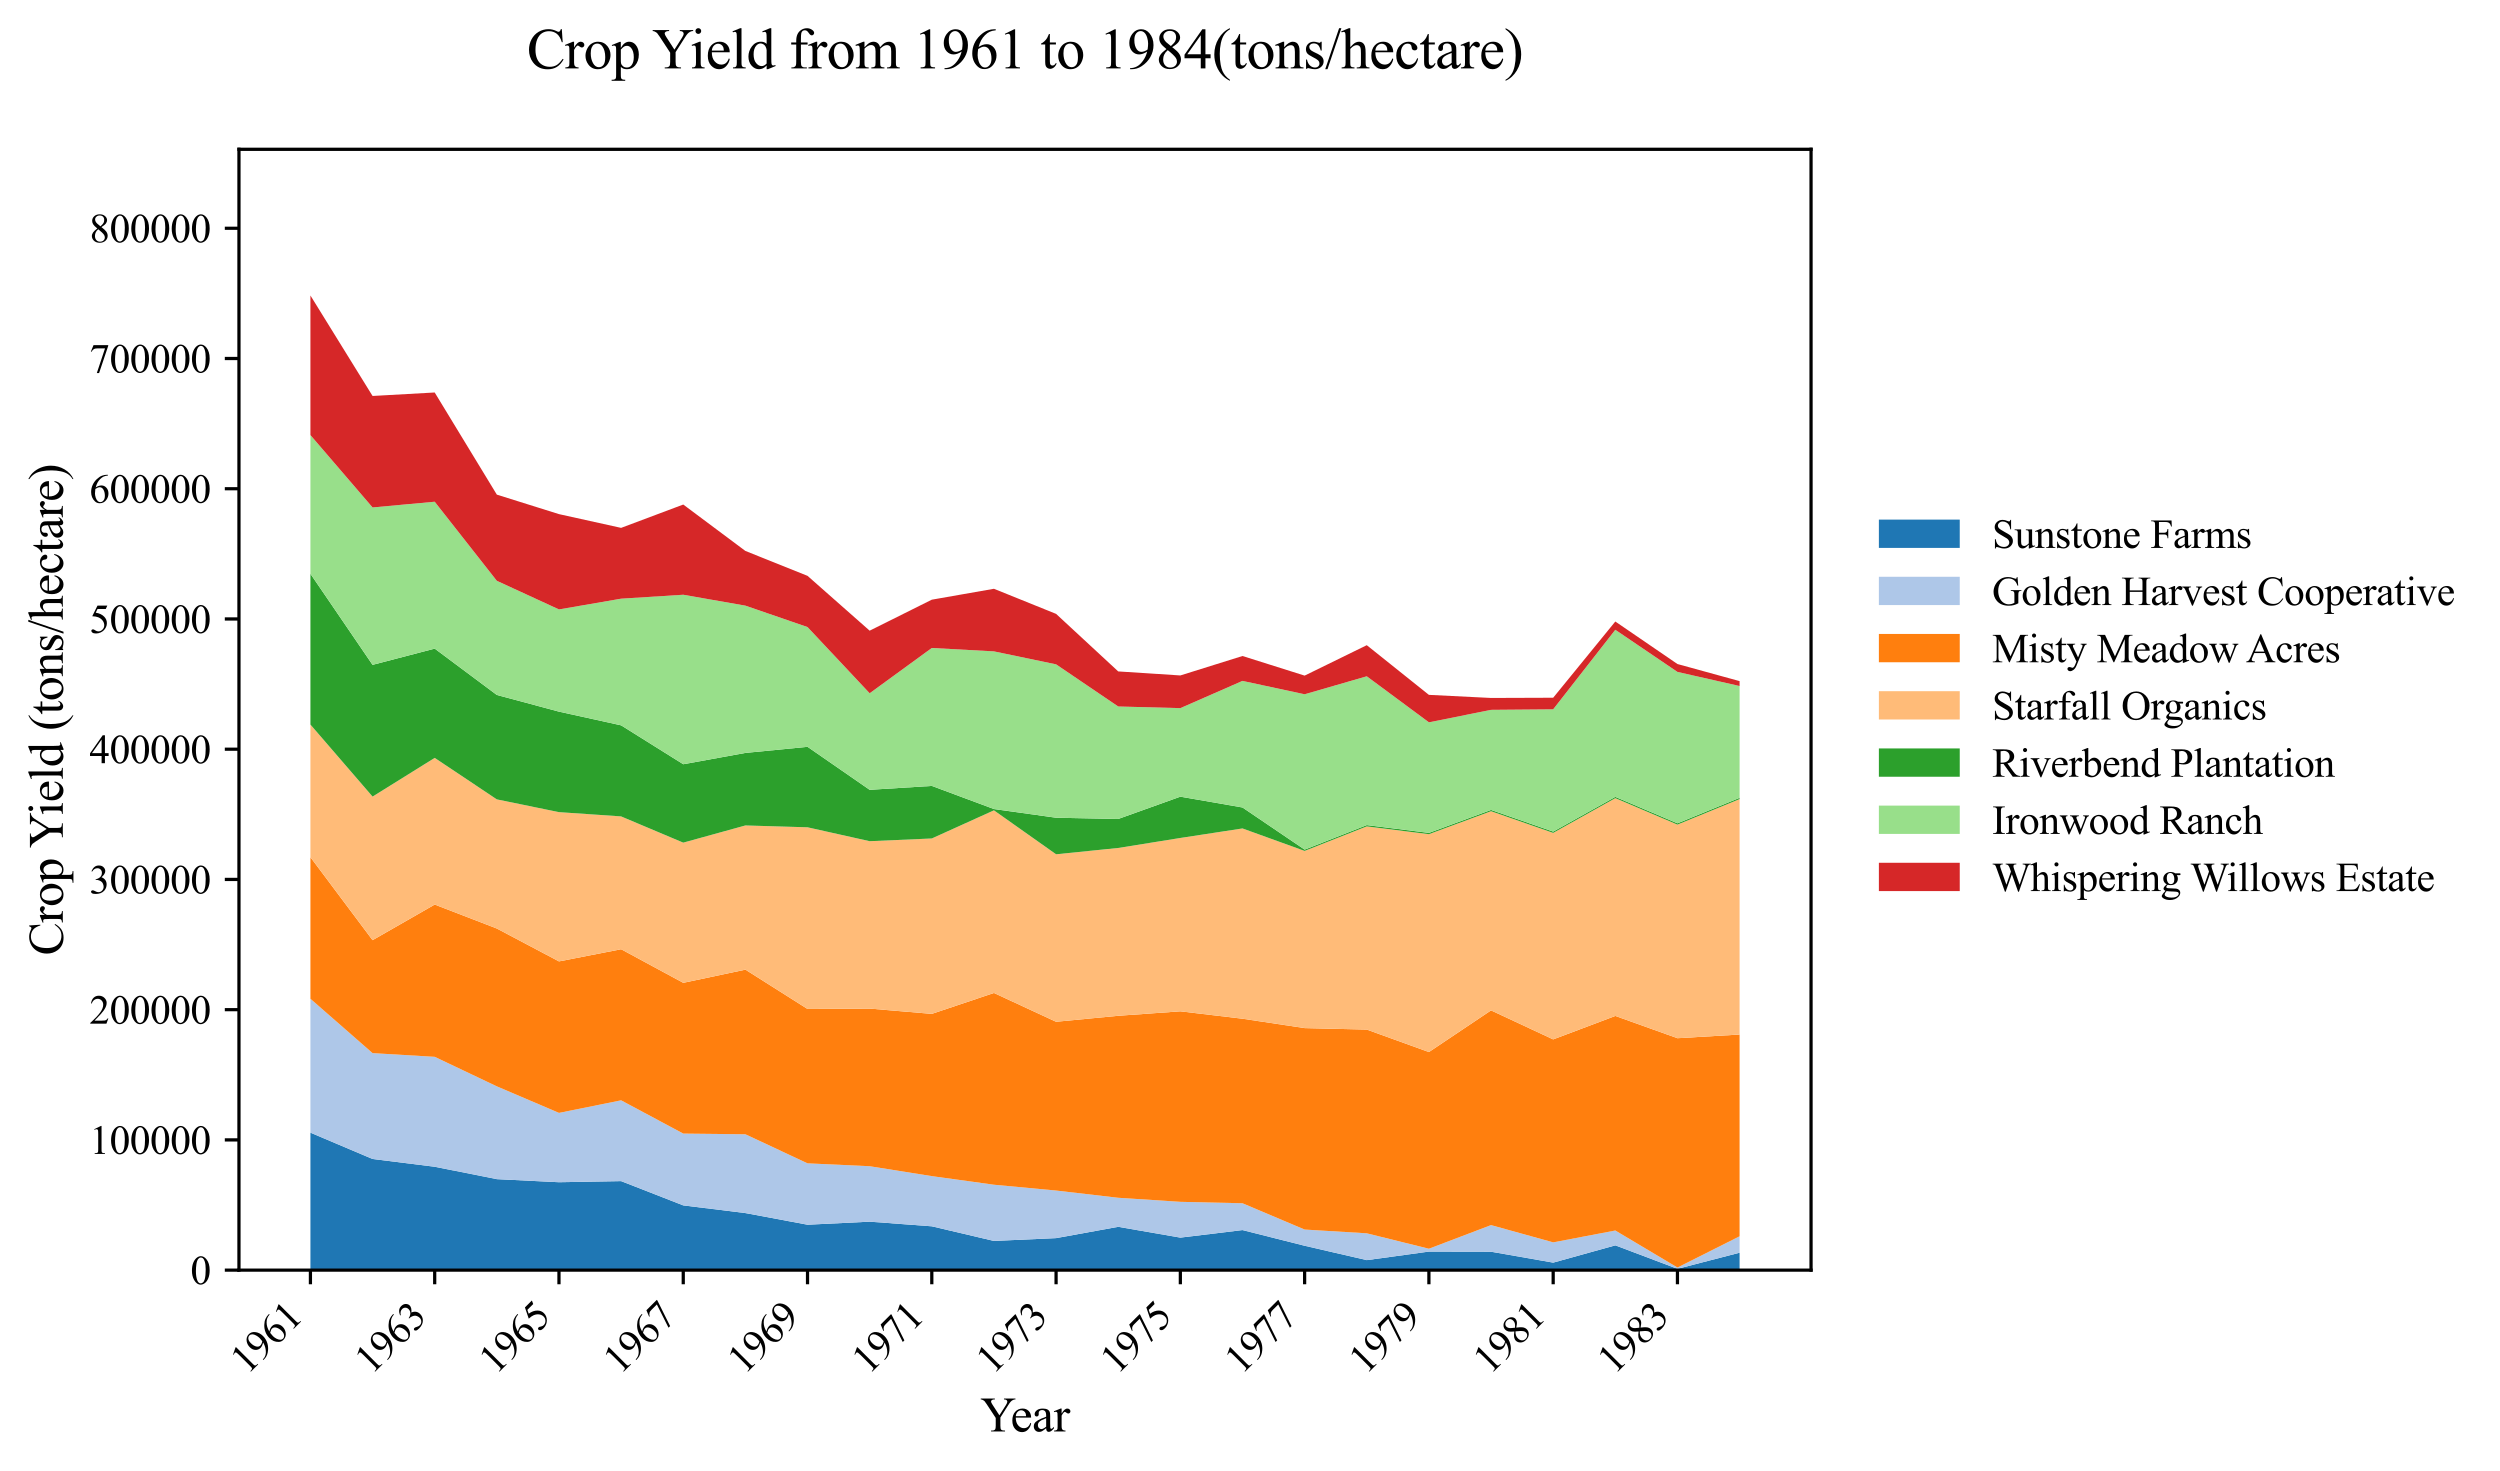<?xml version="1.0" encoding="utf-8" standalone="no"?>
<!DOCTYPE svg PUBLIC "-//W3C//DTD SVG 1.1//EN"
  "http://www.w3.org/Graphics/SVG/1.1/DTD/svg11.dtd">
<svg xmlns:xlink="http://www.w3.org/1999/xlink" width="618.288pt" height="363.785pt" viewBox="0 0 618.288 363.785" xmlns="http://www.w3.org/2000/svg" version="1.1">
 <defs>
  <style type="text/css">*{stroke-linejoin: round; stroke-linecap: butt}</style>
 </defs>
 <g id="figure_1">
  <g id="patch_1">
   <path d="M 0 363.785 
L 618.288 363.785 
L 618.288 0 
L 0 0 
z
" style="fill: #ffffff"/>
  </g>
  <g id="axes_1">
   <g id="patch_2">
    <path d="M 59.099 314.121 
L 447.899 314.121 
L 447.899 36.921 
L 59.099 36.921 
z
" style="fill: #ffffff"/>
   </g>
   <g id="PolyCollection_1">
    <path d="M 76.772 280.124 
L 76.772 314.121 
L 92.14 314.121 
L 107.507 314.121 
L 122.875 314.121 
L 138.242 314.121 
L 153.61 314.121 
L 168.978 314.121 
L 184.345 314.121 
L 199.713 314.121 
L 215.08 314.121 
L 230.448 314.121 
L 245.816 314.121 
L 261.183 314.121 
L 276.551 314.121 
L 291.918 314.121 
L 307.286 314.121 
L 322.654 314.121 
L 338.021 314.121 
L 353.389 314.121 
L 368.756 314.121 
L 384.124 314.121 
L 399.491 314.121 
L 414.859 314.121 
L 430.227 314.121 
L 430.227 309.81 
L 430.227 309.81 
L 414.859 313.799 
L 399.491 307.993 
L 384.124 312.265 
L 368.756 309.568 
L 353.389 309.536 
L 338.021 311.648 
L 322.654 308.093 
L 307.286 304.214 
L 291.918 306.081 
L 276.551 303.409 
L 261.183 306.207 
L 245.816 306.902 
L 230.448 303.285 
L 215.08 302.137 
L 199.713 302.891 
L 184.345 300.012 
L 168.978 298.113 
L 153.61 292.108 
L 138.242 292.382 
L 122.875 291.622 
L 107.507 288.554 
L 92.14 286.635 
L 76.772 280.124 
z
" clip-path="url(#peb9ba464cd)" style="fill: #1f77b4"/>
   </g>
   <g id="PolyCollection_2">
    <path d="M 76.772 247.014 
L 76.772 280.124 
L 92.14 286.635 
L 107.507 288.554 
L 122.875 291.622 
L 138.242 292.382 
L 153.61 292.108 
L 168.978 298.113 
L 184.345 300.012 
L 199.713 302.891 
L 215.08 302.137 
L 230.448 303.285 
L 245.816 306.902 
L 261.183 306.207 
L 276.551 303.409 
L 291.918 306.081 
L 307.286 304.214 
L 322.654 308.093 
L 338.021 311.648 
L 353.389 309.536 
L 368.756 309.568 
L 384.124 312.265 
L 399.491 307.993 
L 414.859 313.799 
L 430.227 309.81 
L 430.227 305.754 
L 430.227 305.754 
L 414.859 313.477 
L 399.491 304.324 
L 384.124 307.255 
L 368.756 302.985 
L 353.389 308.828 
L 338.021 305.017 
L 322.654 304.086 
L 307.286 297.586 
L 291.918 297.23 
L 276.551 296.229 
L 261.183 294.44 
L 245.816 293.002 
L 230.448 290.873 
L 215.08 288.425 
L 199.713 287.711 
L 184.345 280.525 
L 168.978 280.352 
L 153.61 272.126 
L 138.242 275.234 
L 122.875 268.672 
L 107.507 261.37 
L 92.14 260.453 
L 76.772 247.014 
z
" clip-path="url(#peb9ba464cd)" style="fill: #aec7e8"/>
   </g>
   <g id="PolyCollection_3">
    <path d="M 76.772 211.996 
L 76.772 247.014 
L 92.14 260.453 
L 107.507 261.37 
L 122.875 268.672 
L 138.242 275.234 
L 153.61 272.126 
L 168.978 280.352 
L 184.345 280.525 
L 199.713 287.711 
L 215.08 288.425 
L 230.448 290.873 
L 245.816 293.002 
L 261.183 294.44 
L 276.551 296.229 
L 291.918 297.23 
L 307.286 297.586 
L 322.654 304.086 
L 338.021 305.017 
L 353.389 308.828 
L 368.756 302.985 
L 384.124 307.255 
L 399.491 304.324 
L 414.859 313.477 
L 430.227 305.754 
L 430.227 255.854 
L 430.227 255.854 
L 414.859 256.765 
L 399.491 251.259 
L 384.124 257.058 
L 368.756 249.885 
L 353.389 260.189 
L 338.021 254.627 
L 322.654 254.264 
L 307.286 251.944 
L 291.918 250.116 
L 276.551 251.215 
L 261.183 252.697 
L 245.816 245.576 
L 230.448 250.745 
L 215.08 249.439 
L 199.713 249.533 
L 184.345 239.805 
L 168.978 243.067 
L 153.61 234.759 
L 138.242 237.768 
L 122.875 229.639 
L 107.507 223.712 
L 92.14 232.515 
L 76.772 211.996 
z
" clip-path="url(#peb9ba464cd)" style="fill: #ff7f0e"/>
   </g>
   <g id="PolyCollection_4">
    <path d="M 76.772 179.196 
L 76.772 211.996 
L 92.14 232.515 
L 107.507 223.712 
L 122.875 229.639 
L 138.242 237.768 
L 153.61 234.759 
L 168.978 243.067 
L 184.345 239.805 
L 199.713 249.533 
L 215.08 249.439 
L 230.448 250.745 
L 245.816 245.576 
L 261.183 252.697 
L 276.551 251.215 
L 291.918 250.116 
L 307.286 251.944 
L 322.654 254.264 
L 338.021 254.627 
L 353.389 260.189 
L 368.756 249.885 
L 384.124 257.058 
L 399.491 251.259 
L 414.859 256.765 
L 430.227 255.854 
L 430.227 197.631 
L 430.227 197.631 
L 414.859 203.94 
L 399.491 197.397 
L 384.124 205.987 
L 368.756 200.627 
L 353.389 206.307 
L 338.021 204.379 
L 322.654 210.445 
L 307.286 204.887 
L 291.918 207.241 
L 276.551 209.716 
L 261.183 211.274 
L 245.816 200.408 
L 230.448 207.368 
L 215.08 208.038 
L 199.713 204.603 
L 184.345 204.147 
L 168.978 208.398 
L 153.61 201.912 
L 138.242 200.854 
L 122.875 197.7 
L 107.507 187.437 
L 92.14 197.008 
L 76.772 179.196 
z
" clip-path="url(#peb9ba464cd)" style="fill: #ffbb78"/>
   </g>
   <g id="PolyCollection_5">
    <path d="M 76.772 141.902 
L 76.772 179.196 
L 92.14 197.008 
L 107.507 187.437 
L 122.875 197.7 
L 138.242 200.854 
L 153.61 201.912 
L 168.978 208.398 
L 184.345 204.147 
L 199.713 204.603 
L 215.08 208.038 
L 230.448 207.368 
L 245.816 200.408 
L 261.183 211.274 
L 276.551 209.716 
L 291.918 207.241 
L 307.286 204.887 
L 322.654 210.445 
L 338.021 204.379 
L 353.389 206.307 
L 368.756 200.627 
L 384.124 205.987 
L 399.491 197.397 
L 414.859 203.94 
L 430.227 197.631 
L 430.227 197.309 
L 430.227 197.309 
L 414.859 203.618 
L 399.491 197.075 
L 384.124 205.665 
L 368.756 200.305 
L 353.389 205.985 
L 338.021 204.057 
L 322.654 210.122 
L 307.286 199.703 
L 291.918 197.027 
L 276.551 202.543 
L 261.183 202.235 
L 245.816 200.086 
L 230.448 194.366 
L 215.08 195.333 
L 199.713 184.697 
L 184.345 186.208 
L 168.978 189.007 
L 153.61 179.387 
L 138.242 175.999 
L 122.875 171.872 
L 107.507 160.41 
L 92.14 164.425 
L 76.772 141.902 
z
" clip-path="url(#peb9ba464cd)" style="fill: #2ca02c"/>
   </g>
   <g id="PolyCollection_6">
    <path d="M 76.772 107.602 
L 76.772 141.902 
L 92.14 164.425 
L 107.507 160.41 
L 122.875 171.872 
L 138.242 175.999 
L 153.61 179.387 
L 168.978 189.007 
L 184.345 186.208 
L 199.713 184.697 
L 215.08 195.333 
L 230.448 194.366 
L 245.816 200.086 
L 261.183 202.235 
L 276.551 202.543 
L 291.918 197.027 
L 307.286 199.703 
L 322.654 210.122 
L 338.021 204.057 
L 353.389 205.985 
L 368.756 200.305 
L 384.124 205.665 
L 399.491 197.075 
L 414.859 203.618 
L 430.227 197.309 
L 430.227 169.663 
L 430.227 169.663 
L 414.859 166.176 
L 399.491 155.754 
L 384.124 175.419 
L 368.756 175.555 
L 353.389 178.638 
L 338.021 167.256 
L 322.654 171.703 
L 307.286 168.395 
L 291.918 175.133 
L 276.551 174.723 
L 261.183 164.302 
L 245.816 161.096 
L 230.448 160.254 
L 215.08 171.453 
L 199.713 155.08 
L 184.345 149.783 
L 168.978 147.089 
L 153.61 148.062 
L 138.242 150.718 
L 122.875 143.643 
L 107.507 124.086 
L 92.14 125.498 
L 76.772 107.602 
z
" clip-path="url(#peb9ba464cd)" style="fill: #98df8a"/>
   </g>
   <g id="PolyCollection_7">
    <path d="M 76.772 73.078 
L 76.772 107.602 
L 92.14 125.498 
L 107.507 124.086 
L 122.875 143.643 
L 138.242 150.718 
L 153.61 148.062 
L 168.978 147.089 
L 184.345 149.783 
L 199.713 155.08 
L 215.08 171.453 
L 230.448 160.254 
L 245.816 161.096 
L 261.183 164.302 
L 276.551 174.723 
L 291.918 175.133 
L 307.286 168.395 
L 322.654 171.703 
L 338.021 167.256 
L 353.389 178.638 
L 368.756 175.555 
L 384.124 175.419 
L 399.491 155.754 
L 414.859 166.176 
L 430.227 169.663 
L 430.227 168.45 
L 430.227 168.45 
L 414.859 164.225 
L 399.491 153.711 
L 384.124 172.559 
L 368.756 172.614 
L 353.389 171.85 
L 338.021 159.564 
L 322.654 167.089 
L 307.286 162.24 
L 291.918 167.049 
L 276.551 166.052 
L 261.183 151.821 
L 245.816 145.614 
L 230.448 148.31 
L 215.08 155.976 
L 199.713 142.416 
L 184.345 136.257 
L 168.978 124.779 
L 153.61 130.551 
L 138.242 127.15 
L 122.875 122.329 
L 107.507 97.067 
L 92.14 97.928 
L 76.772 73.078 
z
" clip-path="url(#peb9ba464cd)" style="fill: #d62728"/>
   </g>
   <g id="matplotlib.axis_1">
    <g id="xtick_1">
     <g id="line2d_1">
      <defs>
       <path id="mffe2ef46ac" d="M 0 0 
L 0 3.5 
" style="stroke: #000000; stroke-width: 0.8"/>
      </defs>
      <g>
       <use xlink:href="#mffe2ef46ac" x="76.772" y="314.121" style="stroke: #000000; stroke-width: 0.8"/>
      </g>
     </g>
     <g id="text_1">
      <!-- 1961 -->
      <g transform="translate(61.117 340.173) rotate(-45) scale(0.1 -0.1)">
       <defs>
        <path id="TimesNewRomanPSMT-31" d="M 750 3822 
L 1781 4325 
L 1884 4325 
L 1884 747 
Q 1884 391 1914 303 
Q 1944 216 2037 169 
Q 2131 122 2419 116 
L 2419 0 
L 825 0 
L 825 116 
Q 1125 122 1212 167 
Q 1300 213 1334 289 
Q 1369 366 1369 747 
L 1369 3034 
Q 1369 3497 1338 3628 
Q 1316 3728 1258 3775 
Q 1200 3822 1119 3822 
Q 1003 3822 797 3725 
L 750 3822 
z
" transform="scale(0.016)"/>
        <path id="TimesNewRomanPSMT-39" d="M 338 -88 
L 338 28 
Q 744 34 1094 217 
Q 1444 400 1770 856 
Q 2097 1313 2225 1859 
Q 1734 1544 1338 1544 
Q 891 1544 572 1889 
Q 253 2234 253 2806 
Q 253 3363 572 3797 
Q 956 4325 1575 4325 
Q 2097 4325 2469 3894 
Q 2925 3359 2925 2575 
Q 2925 1869 2578 1258 
Q 2231 647 1613 244 
Q 1109 -88 516 -88 
L 338 -88 
z
M 2275 2091 
Q 2331 2497 2331 2741 
Q 2331 3044 2228 3395 
Q 2125 3747 1936 3934 
Q 1747 4122 1506 4122 
Q 1228 4122 1018 3872 
Q 809 3622 809 3128 
Q 809 2469 1088 2097 
Q 1291 1828 1588 1828 
Q 1731 1828 1928 1897 
Q 2125 1966 2275 2091 
z
" transform="scale(0.016)"/>
        <path id="TimesNewRomanPSMT-36" d="M 2869 4325 
L 2869 4209 
Q 2456 4169 2195 4045 
Q 1934 3922 1679 3669 
Q 1425 3416 1258 3105 
Q 1091 2794 978 2366 
Q 1428 2675 1881 2675 
Q 2316 2675 2634 2325 
Q 2953 1975 2953 1425 
Q 2953 894 2631 456 
Q 2244 -75 1606 -75 
Q 1172 -75 869 213 
Q 275 772 275 1663 
Q 275 2231 503 2743 
Q 731 3256 1154 3653 
Q 1578 4050 1965 4187 
Q 2353 4325 2688 4325 
L 2869 4325 
z
M 925 2138 
Q 869 1716 869 1456 
Q 869 1156 980 804 
Q 1091 453 1309 247 
Q 1469 100 1697 100 
Q 1969 100 2183 356 
Q 2397 613 2397 1088 
Q 2397 1622 2184 2012 
Q 1972 2403 1581 2403 
Q 1463 2403 1327 2353 
Q 1191 2303 925 2138 
z
" transform="scale(0.016)"/>
       </defs>
       <use xlink:href="#TimesNewRomanPSMT-31"/>
       <use xlink:href="#TimesNewRomanPSMT-39" x="50"/>
       <use xlink:href="#TimesNewRomanPSMT-36" x="100"/>
       <use xlink:href="#TimesNewRomanPSMT-31" x="150"/>
      </g>
     </g>
    </g>
    <g id="xtick_2">
     <g id="line2d_2">
      <g>
       <use xlink:href="#mffe2ef46ac" x="107.507" y="314.121" style="stroke: #000000; stroke-width: 0.8"/>
      </g>
     </g>
     <g id="text_2">
      <!-- 1963 -->
      <g transform="translate(91.853 340.173) rotate(-45) scale(0.1 -0.1)">
       <defs>
        <path id="TimesNewRomanPSMT-33" d="M 325 3431 
Q 506 3859 782 4092 
Q 1059 4325 1472 4325 
Q 1981 4325 2253 3994 
Q 2459 3747 2459 3466 
Q 2459 3003 1878 2509 
Q 2269 2356 2469 2072 
Q 2669 1788 2669 1403 
Q 2669 853 2319 450 
Q 1863 -75 997 -75 
Q 569 -75 414 31 
Q 259 138 259 259 
Q 259 350 332 419 
Q 406 488 509 488 
Q 588 488 669 463 
Q 722 447 909 348 
Q 1097 250 1169 231 
Q 1284 197 1416 197 
Q 1734 197 1970 444 
Q 2206 691 2206 1028 
Q 2206 1275 2097 1509 
Q 2016 1684 1919 1775 
Q 1784 1900 1550 2001 
Q 1316 2103 1072 2103 
L 972 2103 
L 972 2197 
Q 1219 2228 1467 2375 
Q 1716 2522 1828 2728 
Q 1941 2934 1941 3181 
Q 1941 3503 1739 3701 
Q 1538 3900 1238 3900 
Q 753 3900 428 3381 
L 325 3431 
z
" transform="scale(0.016)"/>
       </defs>
       <use xlink:href="#TimesNewRomanPSMT-31"/>
       <use xlink:href="#TimesNewRomanPSMT-39" x="50"/>
       <use xlink:href="#TimesNewRomanPSMT-36" x="100"/>
       <use xlink:href="#TimesNewRomanPSMT-33" x="150"/>
      </g>
     </g>
    </g>
    <g id="xtick_3">
     <g id="line2d_3">
      <g>
       <use xlink:href="#mffe2ef46ac" x="138.242" y="314.121" style="stroke: #000000; stroke-width: 0.8"/>
      </g>
     </g>
     <g id="text_3">
      <!-- 1965 -->
      <g transform="translate(122.588 340.173) rotate(-45) scale(0.1 -0.1)">
       <defs>
        <path id="TimesNewRomanPSMT-35" d="M 2778 4238 
L 2534 3706 
L 1259 3706 
L 981 3138 
Q 1809 3016 2294 2522 
Q 2709 2097 2709 1522 
Q 2709 1188 2573 903 
Q 2438 619 2231 419 
Q 2025 219 1772 97 
Q 1413 -75 1034 -75 
Q 653 -75 479 54 
Q 306 184 306 341 
Q 306 428 378 495 
Q 450 563 559 563 
Q 641 563 702 538 
Q 763 513 909 409 
Q 1144 247 1384 247 
Q 1750 247 2026 523 
Q 2303 800 2303 1197 
Q 2303 1581 2056 1914 
Q 1809 2247 1375 2428 
Q 1034 2569 447 2591 
L 1259 4238 
L 2778 4238 
z
" transform="scale(0.016)"/>
       </defs>
       <use xlink:href="#TimesNewRomanPSMT-31"/>
       <use xlink:href="#TimesNewRomanPSMT-39" x="50"/>
       <use xlink:href="#TimesNewRomanPSMT-36" x="100"/>
       <use xlink:href="#TimesNewRomanPSMT-35" x="150"/>
      </g>
     </g>
    </g>
    <g id="xtick_4">
     <g id="line2d_4">
      <g>
       <use xlink:href="#mffe2ef46ac" x="168.978" y="314.121" style="stroke: #000000; stroke-width: 0.8"/>
      </g>
     </g>
     <g id="text_4">
      <!-- 1967 -->
      <g transform="translate(153.323 340.173) rotate(-45) scale(0.1 -0.1)">
       <defs>
        <path id="TimesNewRomanPSMT-37" d="M 644 4238 
L 2916 4238 
L 2916 4119 
L 1503 -88 
L 1153 -88 
L 2419 3728 
L 1253 3728 
Q 900 3728 750 3644 
Q 488 3500 328 3200 
L 238 3234 
L 644 4238 
z
" transform="scale(0.016)"/>
       </defs>
       <use xlink:href="#TimesNewRomanPSMT-31"/>
       <use xlink:href="#TimesNewRomanPSMT-39" x="50"/>
       <use xlink:href="#TimesNewRomanPSMT-36" x="100"/>
       <use xlink:href="#TimesNewRomanPSMT-37" x="150"/>
      </g>
     </g>
    </g>
    <g id="xtick_5">
     <g id="line2d_5">
      <g>
       <use xlink:href="#mffe2ef46ac" x="199.713" y="314.121" style="stroke: #000000; stroke-width: 0.8"/>
      </g>
     </g>
     <g id="text_5">
      <!-- 1969 -->
      <g transform="translate(184.058 340.173) rotate(-45) scale(0.1 -0.1)">
       <use xlink:href="#TimesNewRomanPSMT-31"/>
       <use xlink:href="#TimesNewRomanPSMT-39" x="50"/>
       <use xlink:href="#TimesNewRomanPSMT-36" x="100"/>
       <use xlink:href="#TimesNewRomanPSMT-39" x="150"/>
      </g>
     </g>
    </g>
    <g id="xtick_6">
     <g id="line2d_6">
      <g>
       <use xlink:href="#mffe2ef46ac" x="230.448" y="314.121" style="stroke: #000000; stroke-width: 0.8"/>
      </g>
     </g>
     <g id="text_6">
      <!-- 1971 -->
      <g transform="translate(214.793 340.173) rotate(-45) scale(0.1 -0.1)">
       <use xlink:href="#TimesNewRomanPSMT-31"/>
       <use xlink:href="#TimesNewRomanPSMT-39" x="50"/>
       <use xlink:href="#TimesNewRomanPSMT-37" x="100"/>
       <use xlink:href="#TimesNewRomanPSMT-31" x="150"/>
      </g>
     </g>
    </g>
    <g id="xtick_7">
     <g id="line2d_7">
      <g>
       <use xlink:href="#mffe2ef46ac" x="261.183" y="314.121" style="stroke: #000000; stroke-width: 0.8"/>
      </g>
     </g>
     <g id="text_7">
      <!-- 1973 -->
      <g transform="translate(245.528 340.173) rotate(-45) scale(0.1 -0.1)">
       <use xlink:href="#TimesNewRomanPSMT-31"/>
       <use xlink:href="#TimesNewRomanPSMT-39" x="50"/>
       <use xlink:href="#TimesNewRomanPSMT-37" x="100"/>
       <use xlink:href="#TimesNewRomanPSMT-33" x="150"/>
      </g>
     </g>
    </g>
    <g id="xtick_8">
     <g id="line2d_8">
      <g>
       <use xlink:href="#mffe2ef46ac" x="291.918" y="314.121" style="stroke: #000000; stroke-width: 0.8"/>
      </g>
     </g>
     <g id="text_8">
      <!-- 1975 -->
      <g transform="translate(276.264 340.173) rotate(-45) scale(0.1 -0.1)">
       <use xlink:href="#TimesNewRomanPSMT-31"/>
       <use xlink:href="#TimesNewRomanPSMT-39" x="50"/>
       <use xlink:href="#TimesNewRomanPSMT-37" x="100"/>
       <use xlink:href="#TimesNewRomanPSMT-35" x="150"/>
      </g>
     </g>
    </g>
    <g id="xtick_9">
     <g id="line2d_9">
      <g>
       <use xlink:href="#mffe2ef46ac" x="322.654" y="314.121" style="stroke: #000000; stroke-width: 0.8"/>
      </g>
     </g>
     <g id="text_9">
      <!-- 1977 -->
      <g transform="translate(306.999 340.173) rotate(-45) scale(0.1 -0.1)">
       <use xlink:href="#TimesNewRomanPSMT-31"/>
       <use xlink:href="#TimesNewRomanPSMT-39" x="50"/>
       <use xlink:href="#TimesNewRomanPSMT-37" x="100"/>
       <use xlink:href="#TimesNewRomanPSMT-37" x="150"/>
      </g>
     </g>
    </g>
    <g id="xtick_10">
     <g id="line2d_10">
      <g>
       <use xlink:href="#mffe2ef46ac" x="353.389" y="314.121" style="stroke: #000000; stroke-width: 0.8"/>
      </g>
     </g>
     <g id="text_10">
      <!-- 1979 -->
      <g transform="translate(337.734 340.173) rotate(-45) scale(0.1 -0.1)">
       <use xlink:href="#TimesNewRomanPSMT-31"/>
       <use xlink:href="#TimesNewRomanPSMT-39" x="50"/>
       <use xlink:href="#TimesNewRomanPSMT-37" x="100"/>
       <use xlink:href="#TimesNewRomanPSMT-39" x="150"/>
      </g>
     </g>
    </g>
    <g id="xtick_11">
     <g id="line2d_11">
      <g>
       <use xlink:href="#mffe2ef46ac" x="384.124" y="314.121" style="stroke: #000000; stroke-width: 0.8"/>
      </g>
     </g>
     <g id="text_11">
      <!-- 1981 -->
      <g transform="translate(368.469 340.173) rotate(-45) scale(0.1 -0.1)">
       <defs>
        <path id="TimesNewRomanPSMT-38" d="M 1228 2134 
Q 725 2547 579 2797 
Q 434 3047 434 3316 
Q 434 3728 753 4026 
Q 1072 4325 1600 4325 
Q 2113 4325 2425 4047 
Q 2738 3769 2738 3413 
Q 2738 3175 2569 2928 
Q 2400 2681 1866 2347 
Q 2416 1922 2594 1678 
Q 2831 1359 2831 1006 
Q 2831 559 2490 242 
Q 2150 -75 1597 -75 
Q 994 -75 656 303 
Q 388 606 388 966 
Q 388 1247 577 1523 
Q 766 1800 1228 2134 
z
M 1719 2469 
Q 2094 2806 2194 3001 
Q 2294 3197 2294 3444 
Q 2294 3772 2109 3958 
Q 1925 4144 1606 4144 
Q 1288 4144 1088 3959 
Q 888 3775 888 3528 
Q 888 3366 970 3203 
Q 1053 3041 1206 2894 
L 1719 2469 
z
M 1375 2016 
Q 1116 1797 991 1539 
Q 866 1281 866 981 
Q 866 578 1086 336 
Q 1306 94 1647 94 
Q 1984 94 2187 284 
Q 2391 475 2391 747 
Q 2391 972 2272 1150 
Q 2050 1481 1375 2016 
z
" transform="scale(0.016)"/>
       </defs>
       <use xlink:href="#TimesNewRomanPSMT-31"/>
       <use xlink:href="#TimesNewRomanPSMT-39" x="50"/>
       <use xlink:href="#TimesNewRomanPSMT-38" x="100"/>
       <use xlink:href="#TimesNewRomanPSMT-31" x="150"/>
      </g>
     </g>
    </g>
    <g id="xtick_12">
     <g id="line2d_12">
      <g>
       <use xlink:href="#mffe2ef46ac" x="414.859" y="314.121" style="stroke: #000000; stroke-width: 0.8"/>
      </g>
     </g>
     <g id="text_12">
      <!-- 1983 -->
      <g transform="translate(399.204 340.173) rotate(-45) scale(0.1 -0.1)">
       <use xlink:href="#TimesNewRomanPSMT-31"/>
       <use xlink:href="#TimesNewRomanPSMT-39" x="50"/>
       <use xlink:href="#TimesNewRomanPSMT-38" x="100"/>
       <use xlink:href="#TimesNewRomanPSMT-33" x="150"/>
      </g>
     </g>
    </g>
    <g id="text_13">
     <!-- Year -->
     <g transform="translate(242.442 354.018) scale(0.12 -0.12)">
      <defs>
       <path id="TimesNewRomanPSMT-59" d="M 3050 4238 
L 4528 4238 
L 4528 4122 
L 4447 4122 
Q 4366 4122 4209 4050 
Q 4053 3978 3925 3843 
Q 3797 3709 3609 3406 
L 2588 1797 
L 2588 734 
Q 2588 344 2675 247 
Q 2794 116 3050 116 
L 3188 116 
L 3188 0 
L 1388 0 
L 1388 116 
L 1538 116 
Q 1806 116 1919 278 
Q 1988 378 1988 734 
L 1988 1738 
L 825 3513 
Q 619 3825 545 3903 
Q 472 3981 241 4091 
Q 178 4122 59 4122 
L 59 4238 
L 1872 4238 
L 1872 4122 
L 1778 4122 
Q 1631 4122 1507 4053 
Q 1384 3984 1384 3847 
Q 1384 3734 1575 3441 
L 2459 2075 
L 3291 3381 
Q 3478 3675 3478 3819 
Q 3478 3906 3433 3975 
Q 3388 4044 3303 4083 
Q 3219 4122 3050 4122 
L 3050 4238 
z
" transform="scale(0.016)"/>
       <path id="TimesNewRomanPSMT-65" d="M 681 1784 
Q 678 1147 991 784 
Q 1303 422 1725 422 
Q 2006 422 2214 576 
Q 2422 731 2563 1106 
L 2659 1044 
Q 2594 616 2278 264 
Q 1963 -88 1488 -88 
Q 972 -88 605 314 
Q 238 716 238 1394 
Q 238 2128 614 2539 
Q 991 2950 1559 2950 
Q 2041 2950 2350 2633 
Q 2659 2316 2659 1784 
L 681 1784 
z
M 681 1966 
L 2006 1966 
Q 1991 2241 1941 2353 
Q 1863 2528 1708 2628 
Q 1553 2728 1384 2728 
Q 1125 2728 920 2526 
Q 716 2325 681 1966 
z
" transform="scale(0.016)"/>
       <path id="TimesNewRomanPSMT-61" d="M 1822 413 
Q 1381 72 1269 19 
Q 1100 -59 909 -59 
Q 613 -59 420 144 
Q 228 347 228 678 
Q 228 888 322 1041 
Q 450 1253 767 1440 
Q 1084 1628 1822 1897 
L 1822 2009 
Q 1822 2438 1686 2597 
Q 1550 2756 1291 2756 
Q 1094 2756 978 2650 
Q 859 2544 859 2406 
L 866 2225 
Q 866 2081 792 2003 
Q 719 1925 600 1925 
Q 484 1925 411 2006 
Q 338 2088 338 2228 
Q 338 2497 613 2722 
Q 888 2947 1384 2947 
Q 1766 2947 2009 2819 
Q 2194 2722 2281 2516 
Q 2338 2381 2338 1966 
L 2338 994 
Q 2338 584 2353 492 
Q 2369 400 2405 369 
Q 2441 338 2488 338 
Q 2538 338 2575 359 
Q 2641 400 2828 588 
L 2828 413 
Q 2478 -56 2159 -56 
Q 2006 -56 1915 50 
Q 1825 156 1822 413 
z
M 1822 616 
L 1822 1706 
Q 1350 1519 1213 1441 
Q 966 1303 859 1153 
Q 753 1003 753 825 
Q 753 600 887 451 
Q 1022 303 1197 303 
Q 1434 303 1822 616 
z
" transform="scale(0.016)"/>
       <path id="TimesNewRomanPSMT-72" d="M 1038 2947 
L 1038 2303 
Q 1397 2947 1775 2947 
Q 1947 2947 2059 2842 
Q 2172 2738 2172 2600 
Q 2172 2478 2090 2393 
Q 2009 2309 1897 2309 
Q 1788 2309 1652 2417 
Q 1516 2525 1450 2525 
Q 1394 2525 1328 2463 
Q 1188 2334 1038 2041 
L 1038 669 
Q 1038 431 1097 309 
Q 1138 225 1241 169 
Q 1344 113 1538 113 
L 1538 0 
L 72 0 
L 72 113 
Q 291 113 397 181 
Q 475 231 506 341 
Q 522 394 522 644 
L 522 1753 
Q 522 2253 501 2348 
Q 481 2444 426 2487 
Q 372 2531 291 2531 
Q 194 2531 72 2484 
L 41 2597 
L 906 2947 
L 1038 2947 
z
" transform="scale(0.016)"/>
      </defs>
      <use xlink:href="#TimesNewRomanPSMT-59"/>
      <use xlink:href="#TimesNewRomanPSMT-65" x="62.217"/>
      <use xlink:href="#TimesNewRomanPSMT-61" x="106.602"/>
      <use xlink:href="#TimesNewRomanPSMT-72" x="150.986"/>
     </g>
    </g>
   </g>
   <g id="matplotlib.axis_2">
    <g id="ytick_1">
     <g id="line2d_13">
      <defs>
       <path id="m988de5471a" d="M 0 0 
L -3.5 0 
" style="stroke: #000000; stroke-width: 0.8"/>
      </defs>
      <g>
       <use xlink:href="#m988de5471a" x="59.099" y="314.121" style="stroke: #000000; stroke-width: 0.8"/>
      </g>
     </g>
     <g id="text_14">
      <!-- 0 -->
      <g transform="translate(47.099 317.593) scale(0.1 -0.1)">
       <defs>
        <path id="TimesNewRomanPSMT-30" d="M 231 2094 
Q 231 2819 450 3342 
Q 669 3866 1031 4122 
Q 1313 4325 1613 4325 
Q 2100 4325 2488 3828 
Q 2972 3213 2972 2159 
Q 2972 1422 2759 906 
Q 2547 391 2217 158 
Q 1888 -75 1581 -75 
Q 975 -75 572 641 
Q 231 1244 231 2094 
z
M 844 2016 
Q 844 1141 1059 588 
Q 1238 122 1591 122 
Q 1759 122 1940 273 
Q 2122 425 2216 781 
Q 2359 1319 2359 2297 
Q 2359 3022 2209 3506 
Q 2097 3866 1919 4016 
Q 1791 4119 1609 4119 
Q 1397 4119 1231 3928 
Q 1006 3669 925 3112 
Q 844 2556 844 2016 
z
" transform="scale(0.016)"/>
       </defs>
       <use xlink:href="#TimesNewRomanPSMT-30"/>
      </g>
     </g>
    </g>
    <g id="ytick_2">
     <g id="line2d_14">
      <g>
       <use xlink:href="#m988de5471a" x="59.099" y="281.913" style="stroke: #000000; stroke-width: 0.8"/>
      </g>
     </g>
     <g id="text_15">
      <!-- 100000 -->
      <g transform="translate(22.099 285.384) scale(0.1 -0.1)">
       <use xlink:href="#TimesNewRomanPSMT-31"/>
       <use xlink:href="#TimesNewRomanPSMT-30" x="50"/>
       <use xlink:href="#TimesNewRomanPSMT-30" x="100"/>
       <use xlink:href="#TimesNewRomanPSMT-30" x="150"/>
       <use xlink:href="#TimesNewRomanPSMT-30" x="200"/>
       <use xlink:href="#TimesNewRomanPSMT-30" x="250"/>
      </g>
     </g>
    </g>
    <g id="ytick_3">
     <g id="line2d_15">
      <g>
       <use xlink:href="#m988de5471a" x="59.099" y="249.704" style="stroke: #000000; stroke-width: 0.8"/>
      </g>
     </g>
     <g id="text_16">
      <!-- 200000 -->
      <g transform="translate(22.099 253.176) scale(0.1 -0.1)">
       <defs>
        <path id="TimesNewRomanPSMT-32" d="M 2934 816 
L 2638 0 
L 138 0 
L 138 116 
Q 1241 1122 1691 1759 
Q 2141 2397 2141 2925 
Q 2141 3328 1894 3587 
Q 1647 3847 1303 3847 
Q 991 3847 742 3664 
Q 494 3481 375 3128 
L 259 3128 
Q 338 3706 661 4015 
Q 984 4325 1469 4325 
Q 1984 4325 2329 3994 
Q 2675 3663 2675 3213 
Q 2675 2891 2525 2569 
Q 2294 2063 1775 1497 
Q 997 647 803 472 
L 1909 472 
Q 2247 472 2383 497 
Q 2519 522 2628 598 
Q 2738 675 2819 816 
L 2934 816 
z
" transform="scale(0.016)"/>
       </defs>
       <use xlink:href="#TimesNewRomanPSMT-32"/>
       <use xlink:href="#TimesNewRomanPSMT-30" x="50"/>
       <use xlink:href="#TimesNewRomanPSMT-30" x="100"/>
       <use xlink:href="#TimesNewRomanPSMT-30" x="150"/>
       <use xlink:href="#TimesNewRomanPSMT-30" x="200"/>
       <use xlink:href="#TimesNewRomanPSMT-30" x="250"/>
      </g>
     </g>
    </g>
    <g id="ytick_4">
     <g id="line2d_16">
      <g>
       <use xlink:href="#m988de5471a" x="59.099" y="217.495" style="stroke: #000000; stroke-width: 0.8"/>
      </g>
     </g>
     <g id="text_17">
      <!-- 300000 -->
      <g transform="translate(22.099 220.967) scale(0.1 -0.1)">
       <use xlink:href="#TimesNewRomanPSMT-33"/>
       <use xlink:href="#TimesNewRomanPSMT-30" x="50"/>
       <use xlink:href="#TimesNewRomanPSMT-30" x="100"/>
       <use xlink:href="#TimesNewRomanPSMT-30" x="150"/>
       <use xlink:href="#TimesNewRomanPSMT-30" x="200"/>
       <use xlink:href="#TimesNewRomanPSMT-30" x="250"/>
      </g>
     </g>
    </g>
    <g id="ytick_5">
     <g id="line2d_17">
      <g>
       <use xlink:href="#m988de5471a" x="59.099" y="185.286" style="stroke: #000000; stroke-width: 0.8"/>
      </g>
     </g>
     <g id="text_18">
      <!-- 400000 -->
      <g transform="translate(22.099 188.758) scale(0.1 -0.1)">
       <defs>
        <path id="TimesNewRomanPSMT-34" d="M 2978 1563 
L 2978 1119 
L 2409 1119 
L 2409 0 
L 1894 0 
L 1894 1119 
L 100 1119 
L 100 1519 
L 2066 4325 
L 2409 4325 
L 2409 1563 
L 2978 1563 
z
M 1894 1563 
L 1894 3666 
L 406 1563 
L 1894 1563 
z
" transform="scale(0.016)"/>
       </defs>
       <use xlink:href="#TimesNewRomanPSMT-34"/>
       <use xlink:href="#TimesNewRomanPSMT-30" x="50"/>
       <use xlink:href="#TimesNewRomanPSMT-30" x="100"/>
       <use xlink:href="#TimesNewRomanPSMT-30" x="150"/>
       <use xlink:href="#TimesNewRomanPSMT-30" x="200"/>
       <use xlink:href="#TimesNewRomanPSMT-30" x="250"/>
      </g>
     </g>
    </g>
    <g id="ytick_6">
     <g id="line2d_18">
      <g>
       <use xlink:href="#m988de5471a" x="59.099" y="153.078" style="stroke: #000000; stroke-width: 0.8"/>
      </g>
     </g>
     <g id="text_19">
      <!-- 500000 -->
      <g transform="translate(22.099 156.55) scale(0.1 -0.1)">
       <use xlink:href="#TimesNewRomanPSMT-35"/>
       <use xlink:href="#TimesNewRomanPSMT-30" x="50"/>
       <use xlink:href="#TimesNewRomanPSMT-30" x="100"/>
       <use xlink:href="#TimesNewRomanPSMT-30" x="150"/>
       <use xlink:href="#TimesNewRomanPSMT-30" x="200"/>
       <use xlink:href="#TimesNewRomanPSMT-30" x="250"/>
      </g>
     </g>
    </g>
    <g id="ytick_7">
     <g id="line2d_19">
      <g>
       <use xlink:href="#m988de5471a" x="59.099" y="120.869" style="stroke: #000000; stroke-width: 0.8"/>
      </g>
     </g>
     <g id="text_20">
      <!-- 600000 -->
      <g transform="translate(22.099 124.341) scale(0.1 -0.1)">
       <use xlink:href="#TimesNewRomanPSMT-36"/>
       <use xlink:href="#TimesNewRomanPSMT-30" x="50"/>
       <use xlink:href="#TimesNewRomanPSMT-30" x="100"/>
       <use xlink:href="#TimesNewRomanPSMT-30" x="150"/>
       <use xlink:href="#TimesNewRomanPSMT-30" x="200"/>
       <use xlink:href="#TimesNewRomanPSMT-30" x="250"/>
      </g>
     </g>
    </g>
    <g id="ytick_8">
     <g id="line2d_20">
      <g>
       <use xlink:href="#m988de5471a" x="59.099" y="88.66" style="stroke: #000000; stroke-width: 0.8"/>
      </g>
     </g>
     <g id="text_21">
      <!-- 700000 -->
      <g transform="translate(22.099 92.132) scale(0.1 -0.1)">
       <use xlink:href="#TimesNewRomanPSMT-37"/>
       <use xlink:href="#TimesNewRomanPSMT-30" x="50"/>
       <use xlink:href="#TimesNewRomanPSMT-30" x="100"/>
       <use xlink:href="#TimesNewRomanPSMT-30" x="150"/>
       <use xlink:href="#TimesNewRomanPSMT-30" x="200"/>
       <use xlink:href="#TimesNewRomanPSMT-30" x="250"/>
      </g>
     </g>
    </g>
    <g id="ytick_9">
     <g id="line2d_21">
      <g>
       <use xlink:href="#m988de5471a" x="59.099" y="56.452" style="stroke: #000000; stroke-width: 0.8"/>
      </g>
     </g>
     <g id="text_22">
      <!-- 800000 -->
      <g transform="translate(22.099 59.923) scale(0.1 -0.1)">
       <use xlink:href="#TimesNewRomanPSMT-38"/>
       <use xlink:href="#TimesNewRomanPSMT-30" x="50"/>
       <use xlink:href="#TimesNewRomanPSMT-30" x="100"/>
       <use xlink:href="#TimesNewRomanPSMT-30" x="150"/>
       <use xlink:href="#TimesNewRomanPSMT-30" x="200"/>
       <use xlink:href="#TimesNewRomanPSMT-30" x="250"/>
      </g>
     </g>
    </g>
    <g id="text_23">
     <!-- Crop Yield (tons/hectare) -->
     <g transform="translate(15.533 236.28) rotate(-90) scale(0.12 -0.12)">
      <defs>
       <path id="TimesNewRomanPSMT-43" d="M 3853 4334 
L 3950 2894 
L 3853 2894 
Q 3659 3541 3300 3825 
Q 2941 4109 2438 4109 
Q 2016 4109 1675 3895 
Q 1334 3681 1139 3212 
Q 944 2744 944 2047 
Q 944 1472 1128 1050 
Q 1313 628 1683 403 
Q 2053 178 2528 178 
Q 2941 178 3256 354 
Q 3572 531 3950 1056 
L 4047 994 
Q 3728 428 3303 165 
Q 2878 -97 2294 -97 
Q 1241 -97 663 684 
Q 231 1266 231 2053 
Q 231 2688 515 3219 
Q 800 3750 1298 4042 
Q 1797 4334 2388 4334 
Q 2847 4334 3294 4109 
Q 3425 4041 3481 4041 
Q 3566 4041 3628 4100 
Q 3709 4184 3744 4334 
L 3853 4334 
z
" transform="scale(0.016)"/>
       <path id="TimesNewRomanPSMT-6f" d="M 1600 2947 
Q 2250 2947 2644 2453 
Q 2978 2031 2978 1484 
Q 2978 1100 2793 706 
Q 2609 313 2286 112 
Q 1963 -88 1566 -88 
Q 919 -88 538 428 
Q 216 863 216 1403 
Q 216 1797 411 2186 
Q 606 2575 925 2761 
Q 1244 2947 1600 2947 
z
M 1503 2744 
Q 1338 2744 1170 2645 
Q 1003 2547 900 2300 
Q 797 2053 797 1666 
Q 797 1041 1045 587 
Q 1294 134 1700 134 
Q 2003 134 2200 384 
Q 2397 634 2397 1244 
Q 2397 2006 2069 2444 
Q 1847 2744 1503 2744 
z
" transform="scale(0.016)"/>
       <path id="TimesNewRomanPSMT-70" d="M -6 2578 
L 875 2934 
L 994 2934 
L 994 2266 
Q 1216 2644 1439 2795 
Q 1663 2947 1909 2947 
Q 2341 2947 2628 2609 
Q 2981 2197 2981 1534 
Q 2981 794 2556 309 
Q 2206 -88 1675 -88 
Q 1444 -88 1275 -22 
Q 1150 25 994 166 
L 994 -706 
Q 994 -1000 1030 -1079 
Q 1066 -1159 1155 -1206 
Q 1244 -1253 1478 -1253 
L 1478 -1369 
L -22 -1369 
L -22 -1253 
L 56 -1253 
Q 228 -1256 350 -1188 
Q 409 -1153 442 -1076 
Q 475 -1000 475 -688 
L 475 2019 
Q 475 2297 450 2372 
Q 425 2447 370 2484 
Q 316 2522 222 2522 
Q 147 2522 31 2478 
L -6 2578 
z
M 994 2081 
L 994 1013 
Q 994 666 1022 556 
Q 1066 375 1236 237 
Q 1406 100 1666 100 
Q 1978 100 2172 344 
Q 2425 663 2425 1241 
Q 2425 1897 2138 2250 
Q 1938 2494 1663 2494 
Q 1513 2494 1366 2419 
Q 1253 2363 994 2081 
z
" transform="scale(0.016)"/>
       <path id="TimesNewRomanPSMT-20" transform="scale(0.016)"/>
       <path id="TimesNewRomanPSMT-69" d="M 928 4444 
Q 1059 4444 1151 4351 
Q 1244 4259 1244 4128 
Q 1244 3997 1151 3903 
Q 1059 3809 928 3809 
Q 797 3809 703 3903 
Q 609 3997 609 4128 
Q 609 4259 701 4351 
Q 794 4444 928 4444 
z
M 1188 2947 
L 1188 647 
Q 1188 378 1227 289 
Q 1266 200 1342 156 
Q 1419 113 1622 113 
L 1622 0 
L 231 0 
L 231 113 
Q 441 113 512 153 
Q 584 194 626 287 
Q 669 381 669 647 
L 669 1750 
Q 669 2216 641 2353 
Q 619 2453 572 2492 
Q 525 2531 444 2531 
Q 356 2531 231 2484 
L 188 2597 
L 1050 2947 
L 1188 2947 
z
" transform="scale(0.016)"/>
       <path id="TimesNewRomanPSMT-6c" d="M 1184 4444 
L 1184 647 
Q 1184 378 1223 290 
Q 1263 203 1344 158 
Q 1425 113 1647 113 
L 1647 0 
L 244 0 
L 244 113 
Q 441 113 512 153 
Q 584 194 625 287 
Q 666 381 666 647 
L 666 3247 
Q 666 3731 644 3842 
Q 622 3953 573 3993 
Q 525 4034 450 4034 
Q 369 4034 244 3984 
L 191 4094 
L 1044 4444 
L 1184 4444 
z
" transform="scale(0.016)"/>
       <path id="TimesNewRomanPSMT-64" d="M 2222 322 
Q 2013 103 1813 7 
Q 1613 -88 1381 -88 
Q 913 -88 563 304 
Q 213 697 213 1313 
Q 213 1928 600 2439 
Q 988 2950 1597 2950 
Q 1975 2950 2222 2709 
L 2222 3238 
Q 2222 3728 2198 3840 
Q 2175 3953 2125 3993 
Q 2075 4034 2000 4034 
Q 1919 4034 1784 3984 
L 1744 4094 
L 2597 4444 
L 2738 4444 
L 2738 1134 
Q 2738 631 2761 520 
Q 2784 409 2836 365 
Q 2888 322 2956 322 
Q 3041 322 3181 375 
L 3216 266 
L 2366 -88 
L 2222 -88 
L 2222 322 
z
M 2222 541 
L 2222 2016 
Q 2203 2228 2109 2403 
Q 2016 2578 1861 2667 
Q 1706 2756 1559 2756 
Q 1284 2756 1069 2509 
Q 784 2184 784 1559 
Q 784 928 1059 592 
Q 1334 256 1672 256 
Q 1956 256 2222 541 
z
" transform="scale(0.016)"/>
       <path id="TimesNewRomanPSMT-28" d="M 1988 -1253 
L 1988 -1369 
Q 1516 -1131 1200 -813 
Q 750 -359 506 256 
Q 263 872 263 1534 
Q 263 2503 741 3301 
Q 1219 4100 1988 4444 
L 1988 4313 
Q 1603 4100 1356 3731 
Q 1109 3363 987 2797 
Q 866 2231 866 1616 
Q 866 947 969 400 
Q 1050 -31 1165 -292 
Q 1281 -553 1476 -793 
Q 1672 -1034 1988 -1253 
z
" transform="scale(0.016)"/>
       <path id="TimesNewRomanPSMT-74" d="M 1031 3803 
L 1031 2863 
L 1700 2863 
L 1700 2644 
L 1031 2644 
L 1031 788 
Q 1031 509 1111 412 
Q 1191 316 1316 316 
Q 1419 316 1516 380 
Q 1613 444 1666 569 
L 1788 569 
Q 1678 263 1478 108 
Q 1278 -47 1066 -47 
Q 922 -47 784 33 
Q 647 113 581 261 
Q 516 409 516 719 
L 516 2644 
L 63 2644 
L 63 2747 
Q 234 2816 414 2980 
Q 594 3144 734 3369 
Q 806 3488 934 3803 
L 1031 3803 
z
" transform="scale(0.016)"/>
       <path id="TimesNewRomanPSMT-6e" d="M 1034 2341 
Q 1538 2947 1994 2947 
Q 2228 2947 2397 2830 
Q 2566 2713 2666 2444 
Q 2734 2256 2734 1869 
L 2734 647 
Q 2734 375 2778 278 
Q 2813 200 2889 156 
Q 2966 113 3172 113 
L 3172 0 
L 1756 0 
L 1756 113 
L 1816 113 
Q 2016 113 2095 173 
Q 2175 234 2206 353 
Q 2219 400 2219 647 
L 2219 1819 
Q 2219 2209 2117 2386 
Q 2016 2563 1775 2563 
Q 1403 2563 1034 2156 
L 1034 647 
Q 1034 356 1069 288 
Q 1113 197 1189 155 
Q 1266 113 1500 113 
L 1500 0 
L 84 0 
L 84 113 
L 147 113 
Q 366 113 442 223 
Q 519 334 519 647 
L 519 1709 
Q 519 2225 495 2337 
Q 472 2450 423 2490 
Q 375 2531 294 2531 
Q 206 2531 84 2484 
L 38 2597 
L 900 2947 
L 1034 2947 
L 1034 2341 
z
" transform="scale(0.016)"/>
       <path id="TimesNewRomanPSMT-73" d="M 2050 2947 
L 2050 1972 
L 1947 1972 
Q 1828 2431 1642 2597 
Q 1456 2763 1169 2763 
Q 950 2763 815 2647 
Q 681 2531 681 2391 
Q 681 2216 781 2091 
Q 878 1963 1175 1819 
L 1631 1597 
Q 2266 1288 2266 781 
Q 2266 391 1970 151 
Q 1675 -88 1309 -88 
Q 1047 -88 709 6 
Q 606 38 541 38 
Q 469 38 428 -44 
L 325 -44 
L 325 978 
L 428 978 
Q 516 541 762 319 
Q 1009 97 1316 97 
Q 1531 97 1667 223 
Q 1803 350 1803 528 
Q 1803 744 1651 891 
Q 1500 1038 1047 1263 
Q 594 1488 453 1669 
Q 313 1847 313 2119 
Q 313 2472 555 2709 
Q 797 2947 1181 2947 
Q 1350 2947 1591 2875 
Q 1750 2828 1803 2828 
Q 1853 2828 1881 2850 
Q 1909 2872 1947 2947 
L 2050 2947 
z
" transform="scale(0.016)"/>
       <path id="TimesNewRomanPSMT-2f" d="M 1794 4444 
L 259 -88 
L 9 -88 
L 1544 4444 
L 1794 4444 
z
" transform="scale(0.016)"/>
       <path id="TimesNewRomanPSMT-68" d="M 1041 4444 
L 1041 2350 
Q 1388 2731 1591 2839 
Q 1794 2947 1997 2947 
Q 2241 2947 2416 2812 
Q 2591 2678 2675 2391 
Q 2734 2191 2734 1659 
L 2734 647 
Q 2734 375 2778 275 
Q 2809 200 2884 156 
Q 2959 113 3159 113 
L 3159 0 
L 1753 0 
L 1753 113 
L 1819 113 
Q 2019 113 2097 173 
Q 2175 234 2206 353 
Q 2216 403 2216 647 
L 2216 1659 
Q 2216 2128 2167 2275 
Q 2119 2422 2012 2495 
Q 1906 2569 1756 2569 
Q 1603 2569 1437 2487 
Q 1272 2406 1041 2159 
L 1041 647 
Q 1041 353 1073 281 
Q 1106 209 1195 161 
Q 1284 113 1503 113 
L 1503 0 
L 84 0 
L 84 113 
Q 275 113 384 172 
Q 447 203 484 290 
Q 522 378 522 647 
L 522 3238 
Q 522 3728 498 3840 
Q 475 3953 426 3993 
Q 378 4034 297 4034 
Q 231 4034 84 3984 
L 41 4094 
L 897 4444 
L 1041 4444 
z
" transform="scale(0.016)"/>
       <path id="TimesNewRomanPSMT-63" d="M 2631 1088 
Q 2516 522 2178 217 
Q 1841 -88 1431 -88 
Q 944 -88 581 321 
Q 219 731 219 1428 
Q 219 2103 620 2525 
Q 1022 2947 1584 2947 
Q 2006 2947 2278 2723 
Q 2550 2500 2550 2259 
Q 2550 2141 2473 2067 
Q 2397 1994 2259 1994 
Q 2075 1994 1981 2113 
Q 1928 2178 1911 2362 
Q 1894 2547 1784 2644 
Q 1675 2738 1481 2738 
Q 1169 2738 978 2506 
Q 725 2200 725 1697 
Q 725 1184 976 792 
Q 1228 400 1656 400 
Q 1963 400 2206 609 
Q 2378 753 2541 1131 
L 2631 1088 
z
" transform="scale(0.016)"/>
       <path id="TimesNewRomanPSMT-29" d="M 144 4313 
L 144 4444 
Q 619 4209 934 3891 
Q 1381 3434 1625 2820 
Q 1869 2206 1869 1541 
Q 1869 572 1392 -226 
Q 916 -1025 144 -1369 
L 144 -1253 
Q 528 -1038 776 -670 
Q 1025 -303 1145 264 
Q 1266 831 1266 1447 
Q 1266 2113 1163 2663 
Q 1084 3094 967 3353 
Q 850 3613 656 3853 
Q 463 4094 144 4313 
z
" transform="scale(0.016)"/>
      </defs>
      <use xlink:href="#TimesNewRomanPSMT-43"/>
      <use xlink:href="#TimesNewRomanPSMT-72" x="66.699"/>
      <use xlink:href="#TimesNewRomanPSMT-6f" x="100"/>
      <use xlink:href="#TimesNewRomanPSMT-70" x="150"/>
      <use xlink:href="#TimesNewRomanPSMT-20" x="200"/>
      <use xlink:href="#TimesNewRomanPSMT-59" x="221.25"/>
      <use xlink:href="#TimesNewRomanPSMT-69" x="287.967"/>
      <use xlink:href="#TimesNewRomanPSMT-65" x="315.75"/>
      <use xlink:href="#TimesNewRomanPSMT-6c" x="360.135"/>
      <use xlink:href="#TimesNewRomanPSMT-64" x="387.918"/>
      <use xlink:href="#TimesNewRomanPSMT-20" x="437.918"/>
      <use xlink:href="#TimesNewRomanPSMT-28" x="462.918"/>
      <use xlink:href="#TimesNewRomanPSMT-74" x="496.219"/>
      <use xlink:href="#TimesNewRomanPSMT-6f" x="524.002"/>
      <use xlink:href="#TimesNewRomanPSMT-6e" x="574.002"/>
      <use xlink:href="#TimesNewRomanPSMT-73" x="624.002"/>
      <use xlink:href="#TimesNewRomanPSMT-2f" x="662.918"/>
      <use xlink:href="#TimesNewRomanPSMT-68" x="690.701"/>
      <use xlink:href="#TimesNewRomanPSMT-65" x="740.701"/>
      <use xlink:href="#TimesNewRomanPSMT-63" x="785.086"/>
      <use xlink:href="#TimesNewRomanPSMT-74" x="829.471"/>
      <use xlink:href="#TimesNewRomanPSMT-61" x="857.254"/>
      <use xlink:href="#TimesNewRomanPSMT-72" x="901.639"/>
      <use xlink:href="#TimesNewRomanPSMT-65" x="934.939"/>
      <use xlink:href="#TimesNewRomanPSMT-29" x="979.324"/>
     </g>
    </g>
   </g>
   <g id="patch_3">
    <path d="M 59.099 314.121 
L 59.099 36.921 
" style="fill: none; stroke: #000000; stroke-width: 0.8; stroke-linejoin: miter; stroke-linecap: square"/>
   </g>
   <g id="patch_4">
    <path d="M 447.899 314.121 
L 447.899 36.921 
" style="fill: none; stroke: #000000; stroke-width: 0.8; stroke-linejoin: miter; stroke-linecap: square"/>
   </g>
   <g id="patch_5">
    <path d="M 59.099 314.121 
L 447.899 314.121 
" style="fill: none; stroke: #000000; stroke-width: 0.8; stroke-linejoin: miter; stroke-linecap: square"/>
   </g>
   <g id="patch_6">
    <path d="M 59.099 36.921 
L 447.899 36.921 
" style="fill: none; stroke: #000000; stroke-width: 0.8; stroke-linejoin: miter; stroke-linecap: square"/>
   </g>
   <g id="text_24">
    <!-- Crop Yield from 1961 to 1984(tons/hectare) -->
    <g transform="translate(130.314 16.921) scale(0.14 -0.14)">
     <defs>
      <path id="TimesNewRomanPSMT-66" d="M 1319 2638 
L 1319 756 
Q 1319 356 1406 250 
Q 1522 113 1716 113 
L 1975 113 
L 1975 0 
L 266 0 
L 266 113 
L 394 113 
Q 519 113 622 175 
Q 725 238 764 344 
Q 803 450 803 756 
L 803 2638 
L 247 2638 
L 247 2863 
L 803 2863 
L 803 3050 
Q 803 3478 940 3775 
Q 1078 4072 1361 4255 
Q 1644 4438 1997 4438 
Q 2325 4438 2600 4225 
Q 2781 4084 2781 3909 
Q 2781 3816 2700 3733 
Q 2619 3650 2525 3650 
Q 2453 3650 2373 3701 
Q 2294 3753 2178 3923 
Q 2063 4094 1966 4153 
Q 1869 4213 1750 4213 
Q 1606 4213 1506 4136 
Q 1406 4059 1362 3898 
Q 1319 3738 1319 3069 
L 1319 2863 
L 2056 2863 
L 2056 2638 
L 1319 2638 
z
" transform="scale(0.016)"/>
      <path id="TimesNewRomanPSMT-6d" d="M 1050 2338 
Q 1363 2650 1419 2697 
Q 1559 2816 1721 2881 
Q 1884 2947 2044 2947 
Q 2313 2947 2506 2790 
Q 2700 2634 2766 2338 
Q 3088 2713 3309 2830 
Q 3531 2947 3766 2947 
Q 3994 2947 4170 2830 
Q 4347 2713 4450 2447 
Q 4519 2266 4519 1878 
L 4519 647 
Q 4519 378 4559 278 
Q 4591 209 4675 161 
Q 4759 113 4950 113 
L 4950 0 
L 3538 0 
L 3538 113 
L 3597 113 
Q 3781 113 3884 184 
Q 3956 234 3988 344 
Q 4000 397 4000 647 
L 4000 1878 
Q 4000 2228 3916 2372 
Q 3794 2572 3525 2572 
Q 3359 2572 3192 2489 
Q 3025 2406 2788 2181 
L 2781 2147 
L 2788 2013 
L 2788 647 
Q 2788 353 2820 281 
Q 2853 209 2943 161 
Q 3034 113 3253 113 
L 3253 0 
L 1806 0 
L 1806 113 
Q 2044 113 2133 169 
Q 2222 225 2256 338 
Q 2272 391 2272 647 
L 2272 1878 
Q 2272 2228 2169 2381 
Q 2031 2581 1784 2581 
Q 1616 2581 1450 2491 
Q 1191 2353 1050 2181 
L 1050 647 
Q 1050 366 1089 281 
Q 1128 197 1204 155 
Q 1281 113 1516 113 
L 1516 0 
L 100 0 
L 100 113 
Q 297 113 375 155 
Q 453 197 493 289 
Q 534 381 534 647 
L 534 1741 
Q 534 2213 506 2350 
Q 484 2453 437 2492 
Q 391 2531 309 2531 
Q 222 2531 100 2484 
L 53 2597 
L 916 2947 
L 1050 2947 
L 1050 2338 
z
" transform="scale(0.016)"/>
     </defs>
     <use xlink:href="#TimesNewRomanPSMT-43"/>
     <use xlink:href="#TimesNewRomanPSMT-72" x="66.699"/>
     <use xlink:href="#TimesNewRomanPSMT-6f" x="100"/>
     <use xlink:href="#TimesNewRomanPSMT-70" x="150"/>
     <use xlink:href="#TimesNewRomanPSMT-20" x="200"/>
     <use xlink:href="#TimesNewRomanPSMT-59" x="221.25"/>
     <use xlink:href="#TimesNewRomanPSMT-69" x="287.967"/>
     <use xlink:href="#TimesNewRomanPSMT-65" x="315.75"/>
     <use xlink:href="#TimesNewRomanPSMT-6c" x="360.135"/>
     <use xlink:href="#TimesNewRomanPSMT-64" x="387.918"/>
     <use xlink:href="#TimesNewRomanPSMT-20" x="437.918"/>
     <use xlink:href="#TimesNewRomanPSMT-66" x="462.918"/>
     <use xlink:href="#TimesNewRomanPSMT-72" x="496.219"/>
     <use xlink:href="#TimesNewRomanPSMT-6f" x="529.52"/>
     <use xlink:href="#TimesNewRomanPSMT-6d" x="579.52"/>
     <use xlink:href="#TimesNewRomanPSMT-20" x="657.303"/>
     <use xlink:href="#TimesNewRomanPSMT-31" x="682.303"/>
     <use xlink:href="#TimesNewRomanPSMT-39" x="732.303"/>
     <use xlink:href="#TimesNewRomanPSMT-36" x="782.303"/>
     <use xlink:href="#TimesNewRomanPSMT-31" x="832.303"/>
     <use xlink:href="#TimesNewRomanPSMT-20" x="882.303"/>
     <use xlink:href="#TimesNewRomanPSMT-74" x="907.303"/>
     <use xlink:href="#TimesNewRomanPSMT-6f" x="935.086"/>
     <use xlink:href="#TimesNewRomanPSMT-20" x="985.086"/>
     <use xlink:href="#TimesNewRomanPSMT-31" x="1010.086"/>
     <use xlink:href="#TimesNewRomanPSMT-39" x="1060.086"/>
     <use xlink:href="#TimesNewRomanPSMT-38" x="1110.086"/>
     <use xlink:href="#TimesNewRomanPSMT-34" x="1160.086"/>
     <use xlink:href="#TimesNewRomanPSMT-28" x="1210.086"/>
     <use xlink:href="#TimesNewRomanPSMT-74" x="1243.387"/>
     <use xlink:href="#TimesNewRomanPSMT-6f" x="1271.17"/>
     <use xlink:href="#TimesNewRomanPSMT-6e" x="1321.17"/>
     <use xlink:href="#TimesNewRomanPSMT-73" x="1371.17"/>
     <use xlink:href="#TimesNewRomanPSMT-2f" x="1410.086"/>
     <use xlink:href="#TimesNewRomanPSMT-68" x="1437.869"/>
     <use xlink:href="#TimesNewRomanPSMT-65" x="1487.869"/>
     <use xlink:href="#TimesNewRomanPSMT-63" x="1532.254"/>
     <use xlink:href="#TimesNewRomanPSMT-74" x="1576.639"/>
     <use xlink:href="#TimesNewRomanPSMT-61" x="1604.422"/>
     <use xlink:href="#TimesNewRomanPSMT-72" x="1648.807"/>
     <use xlink:href="#TimesNewRomanPSMT-65" x="1682.107"/>
     <use xlink:href="#TimesNewRomanPSMT-29" x="1726.492"/>
    </g>
   </g>
   <g id="legend_1">
    <g id="patch_7">
     <path d="M 464.675 135.506 
L 484.675 135.506 
L 484.675 128.506 
L 464.675 128.506 
z
" style="fill: #1f77b4"/>
    </g>
    <g id="text_25">
     <!-- Sunstone Farms -->
     <g transform="translate(492.675 135.506) scale(0.1 -0.1)">
      <defs>
       <path id="TimesNewRomanPSMT-53" d="M 2934 4334 
L 2934 2869 
L 2819 2869 
Q 2763 3291 2617 3541 
Q 2472 3791 2203 3937 
Q 1934 4084 1647 4084 
Q 1322 4084 1109 3886 
Q 897 3688 897 3434 
Q 897 3241 1031 3081 
Q 1225 2847 1953 2456 
Q 2547 2138 2764 1967 
Q 2981 1797 3098 1565 
Q 3216 1334 3216 1081 
Q 3216 600 2842 251 
Q 2469 -97 1881 -97 
Q 1697 -97 1534 -69 
Q 1438 -53 1133 45 
Q 828 144 747 144 
Q 669 144 623 97 
Q 578 50 556 -97 
L 441 -97 
L 441 1356 
L 556 1356 
Q 638 900 775 673 
Q 913 447 1195 297 
Q 1478 147 1816 147 
Q 2206 147 2432 353 
Q 2659 559 2659 841 
Q 2659 997 2573 1156 
Q 2488 1316 2306 1453 
Q 2184 1547 1640 1851 
Q 1097 2156 867 2337 
Q 638 2519 519 2737 
Q 400 2956 400 3219 
Q 400 3675 750 4004 
Q 1100 4334 1641 4334 
Q 1978 4334 2356 4169 
Q 2531 4091 2603 4091 
Q 2684 4091 2736 4139 
Q 2788 4188 2819 4334 
L 2934 4334 
z
" transform="scale(0.016)"/>
       <path id="TimesNewRomanPSMT-75" d="M 2709 2863 
L 2709 1128 
Q 2709 631 2732 520 
Q 2756 409 2807 365 
Q 2859 322 2928 322 
Q 3025 322 3147 375 
L 3191 266 
L 2334 -88 
L 2194 -88 
L 2194 519 
Q 1825 119 1631 15 
Q 1438 -88 1222 -88 
Q 981 -88 804 51 
Q 628 191 559 409 
Q 491 628 491 1028 
L 491 2306 
Q 491 2509 447 2587 
Q 403 2666 317 2708 
Q 231 2750 6 2747 
L 6 2863 
L 1009 2863 
L 1009 947 
Q 1009 547 1148 422 
Q 1288 297 1484 297 
Q 1619 297 1789 381 
Q 1959 466 2194 703 
L 2194 2325 
Q 2194 2569 2105 2655 
Q 2016 2741 1734 2747 
L 1734 2863 
L 2709 2863 
z
" transform="scale(0.016)"/>
       <path id="TimesNewRomanPSMT-46" d="M 1309 4006 
L 1309 2341 
L 2081 2341 
Q 2347 2341 2470 2458 
Q 2594 2575 2634 2922 
L 2750 2922 
L 2750 1488 
L 2634 1488 
Q 2631 1734 2570 1850 
Q 2509 1966 2401 2023 
Q 2294 2081 2081 2081 
L 1309 2081 
L 1309 750 
Q 1309 428 1350 325 
Q 1381 247 1481 191 
Q 1619 116 1769 116 
L 1922 116 
L 1922 0 
L 103 0 
L 103 116 
L 253 116 
Q 516 116 634 269 
Q 709 369 709 750 
L 709 3488 
Q 709 3809 669 3913 
Q 638 3991 541 4047 
Q 406 4122 253 4122 
L 103 4122 
L 103 4238 
L 3256 4238 
L 3297 3306 
L 3188 3306 
Q 3106 3603 2998 3742 
Q 2891 3881 2733 3943 
Q 2575 4006 2244 4006 
L 1309 4006 
z
" transform="scale(0.016)"/>
      </defs>
      <use xlink:href="#TimesNewRomanPSMT-53"/>
      <use xlink:href="#TimesNewRomanPSMT-75" x="55.615"/>
      <use xlink:href="#TimesNewRomanPSMT-6e" x="105.615"/>
      <use xlink:href="#TimesNewRomanPSMT-73" x="155.615"/>
      <use xlink:href="#TimesNewRomanPSMT-74" x="194.531"/>
      <use xlink:href="#TimesNewRomanPSMT-6f" x="222.314"/>
      <use xlink:href="#TimesNewRomanPSMT-6e" x="272.314"/>
      <use xlink:href="#TimesNewRomanPSMT-65" x="322.314"/>
      <use xlink:href="#TimesNewRomanPSMT-20" x="366.699"/>
      <use xlink:href="#TimesNewRomanPSMT-46" x="391.699"/>
      <use xlink:href="#TimesNewRomanPSMT-61" x="447.314"/>
      <use xlink:href="#TimesNewRomanPSMT-72" x="491.699"/>
      <use xlink:href="#TimesNewRomanPSMT-6d" x="525"/>
      <use xlink:href="#TimesNewRomanPSMT-73" x="602.783"/>
     </g>
    </g>
    <g id="patch_8">
     <path d="M 464.675 149.645 
L 484.675 149.645 
L 484.675 142.645 
L 464.675 142.645 
z
" style="fill: #aec7e8"/>
    </g>
    <g id="text_26">
     <!-- Golden Harvest Cooperative -->
     <g transform="translate(492.675 149.645) scale(0.1 -0.1)">
      <defs>
       <path id="TimesNewRomanPSMT-47" d="M 3928 4334 
L 4038 2997 
L 3928 2997 
Q 3763 3497 3500 3750 
Q 3122 4116 2528 4116 
Q 1719 4116 1297 3475 
Q 944 2934 944 2188 
Q 944 1581 1178 1081 
Q 1413 581 1792 348 
Q 2172 116 2572 116 
Q 2806 116 3025 175 
Q 3244 234 3447 350 
L 3447 1575 
Q 3447 1894 3398 1992 
Q 3350 2091 3248 2142 
Q 3147 2194 2891 2194 
L 2891 2313 
L 4531 2313 
L 4531 2194 
L 4453 2194 
Q 4209 2194 4119 2031 
Q 4056 1916 4056 1575 
L 4056 278 
Q 3697 84 3347 -6 
Q 2997 -97 2569 -97 
Q 1341 -97 703 691 
Q 225 1281 225 2053 
Q 225 2613 494 3125 
Q 813 3734 1369 4063 
Q 1834 4334 2469 4334 
Q 2700 4334 2889 4296 
Q 3078 4259 3425 4131 
Q 3600 4066 3659 4066 
Q 3719 4066 3761 4120 
Q 3803 4175 3813 4334 
L 3928 4334 
z
" transform="scale(0.016)"/>
       <path id="TimesNewRomanPSMT-48" d="M 1316 2272 
L 3284 2272 
L 3284 3484 
Q 3284 3809 3244 3913 
Q 3213 3991 3113 4047 
Q 2978 4122 2828 4122 
L 2678 4122 
L 2678 4238 
L 4491 4238 
L 4491 4122 
L 4341 4122 
Q 4191 4122 4056 4050 
Q 3956 4000 3920 3898 
Q 3884 3797 3884 3484 
L 3884 750 
Q 3884 428 3925 325 
Q 3956 247 4053 191 
Q 4191 116 4341 116 
L 4491 116 
L 4491 0 
L 2678 0 
L 2678 116 
L 2828 116 
Q 3088 116 3206 269 
Q 3284 369 3284 750 
L 3284 2041 
L 1316 2041 
L 1316 750 
Q 1316 428 1356 325 
Q 1388 247 1488 191 
Q 1622 116 1772 116 
L 1925 116 
L 1925 0 
L 109 0 
L 109 116 
L 259 116 
Q 522 116 641 269 
Q 716 369 716 750 
L 716 3484 
Q 716 3809 675 3913 
Q 644 3991 547 4047 
Q 409 4122 259 4122 
L 109 4122 
L 109 4238 
L 1925 4238 
L 1925 4122 
L 1772 4122 
Q 1622 4122 1488 4050 
Q 1391 4000 1353 3898 
Q 1316 3797 1316 3484 
L 1316 2272 
z
" transform="scale(0.016)"/>
       <path id="TimesNewRomanPSMT-76" d="M 53 2863 
L 1400 2863 
L 1400 2747 
L 1313 2747 
Q 1191 2747 1127 2687 
Q 1063 2628 1063 2528 
Q 1063 2419 1128 2269 
L 1794 688 
L 2463 2328 
Q 2534 2503 2534 2594 
Q 2534 2638 2509 2666 
Q 2475 2713 2422 2730 
Q 2369 2747 2206 2747 
L 2206 2863 
L 3141 2863 
L 3141 2747 
Q 2978 2734 2916 2681 
Q 2806 2588 2719 2369 
L 1703 -88 
L 1575 -88 
L 553 2328 
Q 484 2497 421 2570 
Q 359 2644 263 2694 
Q 209 2722 53 2747 
L 53 2863 
z
" transform="scale(0.016)"/>
      </defs>
      <use xlink:href="#TimesNewRomanPSMT-47"/>
      <use xlink:href="#TimesNewRomanPSMT-6f" x="72.217"/>
      <use xlink:href="#TimesNewRomanPSMT-6c" x="122.217"/>
      <use xlink:href="#TimesNewRomanPSMT-64" x="150"/>
      <use xlink:href="#TimesNewRomanPSMT-65" x="200"/>
      <use xlink:href="#TimesNewRomanPSMT-6e" x="244.385"/>
      <use xlink:href="#TimesNewRomanPSMT-20" x="294.385"/>
      <use xlink:href="#TimesNewRomanPSMT-48" x="319.385"/>
      <use xlink:href="#TimesNewRomanPSMT-61" x="391.602"/>
      <use xlink:href="#TimesNewRomanPSMT-72" x="435.986"/>
      <use xlink:href="#TimesNewRomanPSMT-76" x="469.287"/>
      <use xlink:href="#TimesNewRomanPSMT-65" x="519.287"/>
      <use xlink:href="#TimesNewRomanPSMT-73" x="563.672"/>
      <use xlink:href="#TimesNewRomanPSMT-74" x="602.588"/>
      <use xlink:href="#TimesNewRomanPSMT-20" x="630.371"/>
      <use xlink:href="#TimesNewRomanPSMT-43" x="655.371"/>
      <use xlink:href="#TimesNewRomanPSMT-6f" x="722.07"/>
      <use xlink:href="#TimesNewRomanPSMT-6f" x="772.07"/>
      <use xlink:href="#TimesNewRomanPSMT-70" x="822.07"/>
      <use xlink:href="#TimesNewRomanPSMT-65" x="872.07"/>
      <use xlink:href="#TimesNewRomanPSMT-72" x="916.455"/>
      <use xlink:href="#TimesNewRomanPSMT-61" x="949.756"/>
      <use xlink:href="#TimesNewRomanPSMT-74" x="994.141"/>
      <use xlink:href="#TimesNewRomanPSMT-69" x="1021.924"/>
      <use xlink:href="#TimesNewRomanPSMT-76" x="1049.707"/>
      <use xlink:href="#TimesNewRomanPSMT-65" x="1099.707"/>
     </g>
    </g>
    <g id="patch_9">
     <path d="M 464.675 163.785 
L 484.675 163.785 
L 484.675 156.785 
L 464.675 156.785 
z
" style="fill: #ff7f0e"/>
    </g>
    <g id="text_27">
     <!-- Misty Meadow Acres -->
     <g transform="translate(492.675 163.785) scale(0.1 -0.1)">
      <defs>
       <path id="TimesNewRomanPSMT-4d" d="M 2619 0 
L 981 3566 
L 981 734 
Q 981 344 1066 247 
Q 1181 116 1431 116 
L 1581 116 
L 1581 0 
L 106 0 
L 106 116 
L 256 116 
Q 525 116 638 278 
Q 706 378 706 734 
L 706 3503 
Q 706 3784 644 3909 
Q 600 4000 483 4061 
Q 366 4122 106 4122 
L 106 4238 
L 1306 4238 
L 2844 922 
L 4356 4238 
L 5556 4238 
L 5556 4122 
L 5409 4122 
Q 5138 4122 5025 3959 
Q 4956 3859 4956 3503 
L 4956 734 
Q 4956 344 5044 247 
Q 5159 116 5409 116 
L 5556 116 
L 5556 0 
L 3756 0 
L 3756 116 
L 3906 116 
Q 4178 116 4288 278 
Q 4356 378 4356 734 
L 4356 3566 
L 2722 0 
L 2619 0 
z
" transform="scale(0.016)"/>
       <path id="TimesNewRomanPSMT-79" d="M 38 2863 
L 1372 2863 
L 1372 2747 
L 1306 2747 
Q 1166 2747 1095 2686 
Q 1025 2625 1025 2534 
Q 1025 2413 1128 2197 
L 1825 753 
L 2466 2334 
Q 2519 2463 2519 2588 
Q 2519 2644 2497 2672 
Q 2472 2706 2419 2726 
Q 2366 2747 2231 2747 
L 2231 2863 
L 3163 2863 
L 3163 2747 
Q 3047 2734 2984 2696 
Q 2922 2659 2847 2556 
Q 2819 2513 2741 2316 
L 1575 -541 
Q 1406 -956 1132 -1168 
Q 859 -1381 606 -1381 
Q 422 -1381 303 -1275 
Q 184 -1169 184 -1031 
Q 184 -900 270 -820 
Q 356 -741 506 -741 
Q 609 -741 788 -809 
Q 913 -856 944 -856 
Q 1038 -856 1148 -759 
Q 1259 -663 1372 -384 
L 1575 113 
L 547 2272 
Q 500 2369 397 2513 
Q 319 2622 269 2659 
Q 197 2709 38 2747 
L 38 2863 
z
" transform="scale(0.016)"/>
       <path id="TimesNewRomanPSMT-77" d="M 41 2863 
L 1241 2863 
L 1241 2747 
Q 1075 2734 1023 2687 
Q 972 2641 972 2553 
Q 972 2456 1025 2319 
L 1638 672 
L 2253 2013 
L 2091 2434 
Q 2016 2622 1894 2694 
Q 1825 2738 1638 2747 
L 1638 2863 
L 3000 2863 
L 3000 2747 
Q 2775 2738 2681 2666 
Q 2619 2616 2619 2506 
Q 2619 2444 2644 2378 
L 3294 734 
L 3897 2319 
Q 3959 2488 3959 2588 
Q 3959 2647 3898 2694 
Q 3838 2741 3659 2747 
L 3659 2863 
L 4563 2863 
L 4563 2747 
Q 4291 2706 4163 2378 
L 3206 -88 
L 3078 -88 
L 2363 1741 
L 1528 -88 
L 1413 -88 
L 494 2319 
Q 403 2547 315 2626 
Q 228 2706 41 2747 
L 41 2863 
z
" transform="scale(0.016)"/>
       <path id="TimesNewRomanPSMT-41" d="M 2928 1419 
L 1288 1419 
L 1000 750 
Q 894 503 894 381 
Q 894 284 986 211 
Q 1078 138 1384 116 
L 1384 0 
L 50 0 
L 50 116 
Q 316 163 394 238 
Q 553 388 747 847 
L 2238 4334 
L 2347 4334 
L 3822 809 
Q 4000 384 4145 257 
Q 4291 131 4550 116 
L 4550 0 
L 2878 0 
L 2878 116 
Q 3131 128 3220 200 
Q 3309 272 3309 375 
Q 3309 513 3184 809 
L 2928 1419 
z
M 2841 1650 
L 2122 3363 
L 1384 1650 
L 2841 1650 
z
" transform="scale(0.016)"/>
      </defs>
      <use xlink:href="#TimesNewRomanPSMT-4d"/>
      <use xlink:href="#TimesNewRomanPSMT-69" x="88.916"/>
      <use xlink:href="#TimesNewRomanPSMT-73" x="116.699"/>
      <use xlink:href="#TimesNewRomanPSMT-74" x="155.615"/>
      <use xlink:href="#TimesNewRomanPSMT-79" x="183.398"/>
      <use xlink:href="#TimesNewRomanPSMT-20" x="233.398"/>
      <use xlink:href="#TimesNewRomanPSMT-4d" x="258.398"/>
      <use xlink:href="#TimesNewRomanPSMT-65" x="347.314"/>
      <use xlink:href="#TimesNewRomanPSMT-61" x="391.699"/>
      <use xlink:href="#TimesNewRomanPSMT-64" x="436.084"/>
      <use xlink:href="#TimesNewRomanPSMT-6f" x="486.084"/>
      <use xlink:href="#TimesNewRomanPSMT-77" x="536.084"/>
      <use xlink:href="#TimesNewRomanPSMT-20" x="608.301"/>
      <use xlink:href="#TimesNewRomanPSMT-41" x="627.801"/>
      <use xlink:href="#TimesNewRomanPSMT-63" x="700.018"/>
      <use xlink:href="#TimesNewRomanPSMT-72" x="744.402"/>
      <use xlink:href="#TimesNewRomanPSMT-65" x="777.703"/>
      <use xlink:href="#TimesNewRomanPSMT-73" x="822.088"/>
     </g>
    </g>
    <g id="patch_10">
     <path d="M 464.675 177.942 
L 484.675 177.942 
L 484.675 170.942 
L 464.675 170.942 
z
" style="fill: #ffbb78"/>
    </g>
    <g id="text_28">
     <!-- Starfall Organics -->
     <g transform="translate(492.675 177.942) scale(0.1 -0.1)">
      <defs>
       <path id="TimesNewRomanPSMT-4f" d="M 2341 4334 
Q 3166 4334 3770 3707 
Q 4375 3081 4375 2144 
Q 4375 1178 3765 540 
Q 3156 -97 2291 -97 
Q 1416 -97 820 525 
Q 225 1147 225 2134 
Q 225 3144 913 3781 
Q 1509 4334 2341 4334 
z
M 2281 4106 
Q 1713 4106 1369 3684 
Q 941 3159 941 2147 
Q 941 1109 1384 550 
Q 1725 125 2284 125 
Q 2881 125 3270 590 
Q 3659 1056 3659 2059 
Q 3659 3147 3231 3681 
Q 2888 4106 2281 4106 
z
" transform="scale(0.016)"/>
       <path id="TimesNewRomanPSMT-67" d="M 966 1044 
Q 703 1172 562 1401 
Q 422 1631 422 1909 
Q 422 2334 742 2640 
Q 1063 2947 1563 2947 
Q 1972 2947 2272 2747 
L 2878 2747 
Q 3013 2747 3034 2739 
Q 3056 2731 3066 2713 
Q 3084 2684 3084 2613 
Q 3084 2531 3069 2500 
Q 3059 2484 3036 2475 
Q 3013 2466 2878 2466 
L 2506 2466 
Q 2681 2241 2681 1891 
Q 2681 1491 2375 1206 
Q 2069 922 1553 922 
Q 1341 922 1119 984 
Q 981 866 932 777 
Q 884 688 884 625 
Q 884 572 936 522 
Q 988 472 1138 450 
Q 1225 438 1575 428 
Q 2219 413 2409 384 
Q 2700 344 2873 169 
Q 3047 -6 3047 -263 
Q 3047 -616 2716 -925 
Q 2228 -1381 1444 -1381 
Q 841 -1381 425 -1109 
Q 191 -953 191 -784 
Q 191 -709 225 -634 
Q 278 -519 444 -313 
Q 466 -284 763 25 
Q 600 122 533 198 
Q 466 275 466 372 
Q 466 481 555 628 
Q 644 775 966 1044 
z
M 1509 2797 
Q 1278 2797 1122 2612 
Q 966 2428 966 2047 
Q 966 1553 1178 1281 
Q 1341 1075 1591 1075 
Q 1828 1075 1981 1253 
Q 2134 1431 2134 1813 
Q 2134 2309 1919 2591 
Q 1759 2797 1509 2797 
z
M 934 0 
Q 788 -159 713 -296 
Q 638 -434 638 -550 
Q 638 -700 819 -813 
Q 1131 -1006 1722 -1006 
Q 2284 -1006 2551 -807 
Q 2819 -609 2819 -384 
Q 2819 -222 2659 -153 
Q 2497 -84 2016 -72 
Q 1313 -53 934 0 
z
" transform="scale(0.016)"/>
      </defs>
      <use xlink:href="#TimesNewRomanPSMT-53"/>
      <use xlink:href="#TimesNewRomanPSMT-74" x="55.615"/>
      <use xlink:href="#TimesNewRomanPSMT-61" x="83.398"/>
      <use xlink:href="#TimesNewRomanPSMT-72" x="127.783"/>
      <use xlink:href="#TimesNewRomanPSMT-66" x="161.084"/>
      <use xlink:href="#TimesNewRomanPSMT-61" x="194.385"/>
      <use xlink:href="#TimesNewRomanPSMT-6c" x="238.77"/>
      <use xlink:href="#TimesNewRomanPSMT-6c" x="266.553"/>
      <use xlink:href="#TimesNewRomanPSMT-20" x="294.336"/>
      <use xlink:href="#TimesNewRomanPSMT-4f" x="319.336"/>
      <use xlink:href="#TimesNewRomanPSMT-72" x="391.553"/>
      <use xlink:href="#TimesNewRomanPSMT-67" x="423.104"/>
      <use xlink:href="#TimesNewRomanPSMT-61" x="473.104"/>
      <use xlink:href="#TimesNewRomanPSMT-6e" x="517.488"/>
      <use xlink:href="#TimesNewRomanPSMT-69" x="567.488"/>
      <use xlink:href="#TimesNewRomanPSMT-63" x="595.271"/>
      <use xlink:href="#TimesNewRomanPSMT-73" x="639.656"/>
     </g>
    </g>
    <g id="patch_11">
     <path d="M 464.675 192.1 
L 484.675 192.1 
L 484.675 185.1 
L 464.675 185.1 
z
" style="fill: #2ca02c"/>
    </g>
    <g id="text_29">
     <!-- Riverbend Plantation -->
     <g transform="translate(492.675 192.1) scale(0.1 -0.1)">
      <defs>
       <path id="TimesNewRomanPSMT-52" d="M 4325 0 
L 3194 0 
L 1759 1981 
Q 1600 1975 1500 1975 
Q 1459 1975 1412 1976 
Q 1366 1978 1316 1981 
L 1316 750 
Q 1316 350 1403 253 
Q 1522 116 1759 116 
L 1925 116 
L 1925 0 
L 109 0 
L 109 116 
L 269 116 
Q 538 116 653 291 
Q 719 388 719 750 
L 719 3488 
Q 719 3888 631 3984 
Q 509 4122 269 4122 
L 109 4122 
L 109 4238 
L 1653 4238 
Q 2328 4238 2648 4139 
Q 2969 4041 3192 3777 
Q 3416 3513 3416 3147 
Q 3416 2756 3161 2468 
Q 2906 2181 2372 2063 
L 3247 847 
Q 3547 428 3762 290 
Q 3978 153 4325 116 
L 4325 0 
z
M 1316 2178 
Q 1375 2178 1419 2176 
Q 1463 2175 1491 2175 
Q 2097 2175 2405 2437 
Q 2713 2700 2713 3106 
Q 2713 3503 2464 3751 
Q 2216 4000 1806 4000 
Q 1625 4000 1316 3941 
L 1316 2178 
z
" transform="scale(0.016)"/>
       <path id="TimesNewRomanPSMT-62" d="M 984 2369 
Q 1400 2947 1881 2947 
Q 2322 2947 2650 2570 
Q 2978 2194 2978 1541 
Q 2978 778 2472 313 
Q 2038 -88 1503 -88 
Q 1253 -88 995 3 
Q 738 94 469 275 
L 469 3241 
Q 469 3728 445 3840 
Q 422 3953 372 3993 
Q 322 4034 247 4034 
Q 159 4034 28 3984 
L -16 4094 
L 844 4444 
L 984 4444 
L 984 2369 
z
M 984 2169 
L 984 456 
Q 1144 300 1314 220 
Q 1484 141 1663 141 
Q 1947 141 2192 453 
Q 2438 766 2438 1363 
Q 2438 1913 2192 2208 
Q 1947 2503 1634 2503 
Q 1469 2503 1303 2419 
Q 1178 2356 984 2169 
z
" transform="scale(0.016)"/>
       <path id="TimesNewRomanPSMT-50" d="M 1313 1984 
L 1313 750 
Q 1313 350 1400 253 
Q 1519 116 1759 116 
L 1922 116 
L 1922 0 
L 106 0 
L 106 116 
L 266 116 
Q 534 116 650 291 
Q 713 388 713 750 
L 713 3488 
Q 713 3888 628 3984 
Q 506 4122 266 4122 
L 106 4122 
L 106 4238 
L 1659 4238 
Q 2228 4238 2556 4120 
Q 2884 4003 3109 3725 
Q 3334 3447 3334 3066 
Q 3334 2547 2992 2222 
Q 2650 1897 2025 1897 
Q 1872 1897 1694 1919 
Q 1516 1941 1313 1984 
z
M 1313 2163 
Q 1478 2131 1606 2115 
Q 1734 2100 1825 2100 
Q 2150 2100 2386 2351 
Q 2622 2603 2622 3003 
Q 2622 3278 2509 3514 
Q 2397 3750 2190 3867 
Q 1984 3984 1722 3984 
Q 1563 3984 1313 3925 
L 1313 2163 
z
" transform="scale(0.016)"/>
      </defs>
      <use xlink:href="#TimesNewRomanPSMT-52"/>
      <use xlink:href="#TimesNewRomanPSMT-69" x="66.699"/>
      <use xlink:href="#TimesNewRomanPSMT-76" x="94.482"/>
      <use xlink:href="#TimesNewRomanPSMT-65" x="144.482"/>
      <use xlink:href="#TimesNewRomanPSMT-72" x="188.867"/>
      <use xlink:href="#TimesNewRomanPSMT-62" x="222.168"/>
      <use xlink:href="#TimesNewRomanPSMT-65" x="272.168"/>
      <use xlink:href="#TimesNewRomanPSMT-6e" x="316.553"/>
      <use xlink:href="#TimesNewRomanPSMT-64" x="366.553"/>
      <use xlink:href="#TimesNewRomanPSMT-20" x="416.553"/>
      <use xlink:href="#TimesNewRomanPSMT-50" x="441.553"/>
      <use xlink:href="#TimesNewRomanPSMT-6c" x="497.168"/>
      <use xlink:href="#TimesNewRomanPSMT-61" x="524.951"/>
      <use xlink:href="#TimesNewRomanPSMT-6e" x="569.336"/>
      <use xlink:href="#TimesNewRomanPSMT-74" x="619.336"/>
      <use xlink:href="#TimesNewRomanPSMT-61" x="647.119"/>
      <use xlink:href="#TimesNewRomanPSMT-74" x="691.504"/>
      <use xlink:href="#TimesNewRomanPSMT-69" x="719.287"/>
      <use xlink:href="#TimesNewRomanPSMT-6f" x="747.07"/>
      <use xlink:href="#TimesNewRomanPSMT-6e" x="797.07"/>
     </g>
    </g>
    <g id="patch_12">
     <path d="M 464.675 206.239 
L 484.675 206.239 
L 484.675 199.239 
L 464.675 199.239 
z
" style="fill: #98df8a"/>
    </g>
    <g id="text_30">
     <!-- Ironwood Ranch -->
     <g transform="translate(492.675 206.239) scale(0.1 -0.1)">
      <defs>
       <path id="TimesNewRomanPSMT-49" d="M 1975 116 
L 1975 0 
L 159 0 
L 159 116 
L 309 116 
Q 572 116 691 269 
Q 766 369 766 750 
L 766 3488 
Q 766 3809 725 3913 
Q 694 3991 597 4047 
Q 459 4122 309 4122 
L 159 4122 
L 159 4238 
L 1975 4238 
L 1975 4122 
L 1822 4122 
Q 1563 4122 1444 3969 
Q 1366 3869 1366 3488 
L 1366 750 
Q 1366 428 1406 325 
Q 1438 247 1538 191 
Q 1672 116 1822 116 
L 1975 116 
z
" transform="scale(0.016)"/>
      </defs>
      <use xlink:href="#TimesNewRomanPSMT-49"/>
      <use xlink:href="#TimesNewRomanPSMT-72" x="33.301"/>
      <use xlink:href="#TimesNewRomanPSMT-6f" x="66.602"/>
      <use xlink:href="#TimesNewRomanPSMT-6e" x="116.602"/>
      <use xlink:href="#TimesNewRomanPSMT-77" x="166.602"/>
      <use xlink:href="#TimesNewRomanPSMT-6f" x="238.818"/>
      <use xlink:href="#TimesNewRomanPSMT-6f" x="288.818"/>
      <use xlink:href="#TimesNewRomanPSMT-64" x="338.818"/>
      <use xlink:href="#TimesNewRomanPSMT-20" x="388.818"/>
      <use xlink:href="#TimesNewRomanPSMT-52" x="413.818"/>
      <use xlink:href="#TimesNewRomanPSMT-61" x="480.518"/>
      <use xlink:href="#TimesNewRomanPSMT-6e" x="524.902"/>
      <use xlink:href="#TimesNewRomanPSMT-63" x="574.902"/>
      <use xlink:href="#TimesNewRomanPSMT-68" x="619.287"/>
     </g>
    </g>
    <g id="patch_13">
     <path d="M 464.675 220.378 
L 484.675 220.378 
L 484.675 213.378 
L 464.675 213.378 
z
" style="fill: #d62728"/>
    </g>
    <g id="text_31">
     <!-- Whispering Willows Estate -->
     <g transform="translate(492.675 220.378) scale(0.1 -0.1)">
      <defs>
       <path id="TimesNewRomanPSMT-57" d="M 5991 4238 
L 5991 4122 
Q 5825 4122 5722 4062 
Q 5619 4003 5525 3841 
Q 5463 3731 5328 3319 
L 4147 -97 
L 4022 -97 
L 3056 2613 
L 2097 -97 
L 1984 -97 
L 725 3422 
Q 584 3816 547 3888 
Q 484 4006 376 4064 
Q 269 4122 84 4122 
L 84 4238 
L 1653 4238 
L 1653 4122 
L 1578 4122 
Q 1413 4122 1325 4047 
Q 1238 3972 1238 3866 
Q 1238 3756 1375 3363 
L 2209 984 
L 2913 3006 
L 2788 3363 
L 2688 3647 
Q 2622 3803 2541 3922 
Q 2500 3981 2441 4022 
Q 2363 4078 2284 4103 
Q 2225 4122 2097 4122 
L 2097 4238 
L 3747 4238 
L 3747 4122 
L 3634 4122 
Q 3459 4122 3378 4047 
Q 3297 3972 3297 3844 
Q 3297 3684 3438 3288 
L 4250 984 
L 5056 3319 
Q 5194 3706 5194 3856 
Q 5194 3928 5148 3990 
Q 5103 4053 5034 4078 
Q 4916 4122 4725 4122 
L 4725 4238 
L 5991 4238 
z
" transform="scale(0.016)"/>
       <path id="TimesNewRomanPSMT-45" d="M 1338 4006 
L 1338 2331 
L 2269 2331 
Q 2631 2331 2753 2441 
Q 2916 2584 2934 2947 
L 3050 2947 
L 3050 1472 
L 2934 1472 
Q 2891 1781 2847 1869 
Q 2791 1978 2662 2040 
Q 2534 2103 2269 2103 
L 1338 2103 
L 1338 706 
Q 1338 425 1363 364 
Q 1388 303 1450 267 
Q 1513 231 1688 231 
L 2406 231 
Q 2766 231 2928 281 
Q 3091 331 3241 478 
Q 3434 672 3638 1063 
L 3763 1063 
L 3397 0 
L 131 0 
L 131 116 
L 281 116 
Q 431 116 566 188 
Q 666 238 702 338 
Q 738 438 738 747 
L 738 3500 
Q 738 3903 656 3997 
Q 544 4122 281 4122 
L 131 4122 
L 131 4238 
L 3397 4238 
L 3444 3309 
L 3322 3309 
Q 3256 3644 3176 3769 
Q 3097 3894 2941 3959 
Q 2816 4006 2500 4006 
L 1338 4006 
z
" transform="scale(0.016)"/>
      </defs>
      <use xlink:href="#TimesNewRomanPSMT-57"/>
      <use xlink:href="#TimesNewRomanPSMT-68" x="94.385"/>
      <use xlink:href="#TimesNewRomanPSMT-69" x="144.385"/>
      <use xlink:href="#TimesNewRomanPSMT-73" x="172.168"/>
      <use xlink:href="#TimesNewRomanPSMT-70" x="211.084"/>
      <use xlink:href="#TimesNewRomanPSMT-65" x="261.084"/>
      <use xlink:href="#TimesNewRomanPSMT-72" x="305.469"/>
      <use xlink:href="#TimesNewRomanPSMT-69" x="338.77"/>
      <use xlink:href="#TimesNewRomanPSMT-6e" x="366.553"/>
      <use xlink:href="#TimesNewRomanPSMT-67" x="416.553"/>
      <use xlink:href="#TimesNewRomanPSMT-20" x="466.553"/>
      <use xlink:href="#TimesNewRomanPSMT-57" x="489.803"/>
      <use xlink:href="#TimesNewRomanPSMT-69" x="580.188"/>
      <use xlink:href="#TimesNewRomanPSMT-6c" x="607.971"/>
      <use xlink:href="#TimesNewRomanPSMT-6c" x="635.754"/>
      <use xlink:href="#TimesNewRomanPSMT-6f" x="663.537"/>
      <use xlink:href="#TimesNewRomanPSMT-77" x="713.537"/>
      <use xlink:href="#TimesNewRomanPSMT-73" x="785.754"/>
      <use xlink:href="#TimesNewRomanPSMT-20" x="824.67"/>
      <use xlink:href="#TimesNewRomanPSMT-45" x="849.67"/>
      <use xlink:href="#TimesNewRomanPSMT-73" x="910.754"/>
      <use xlink:href="#TimesNewRomanPSMT-74" x="949.67"/>
      <use xlink:href="#TimesNewRomanPSMT-61" x="977.453"/>
      <use xlink:href="#TimesNewRomanPSMT-74" x="1021.838"/>
      <use xlink:href="#TimesNewRomanPSMT-65" x="1049.621"/>
     </g>
    </g>
   </g>
  </g>
 </g>
 <defs>
  <clipPath id="peb9ba464cd">
   <rect x="59.099" y="36.921" width="388.8" height="277.2"/>
  </clipPath>
 </defs>
</svg>
